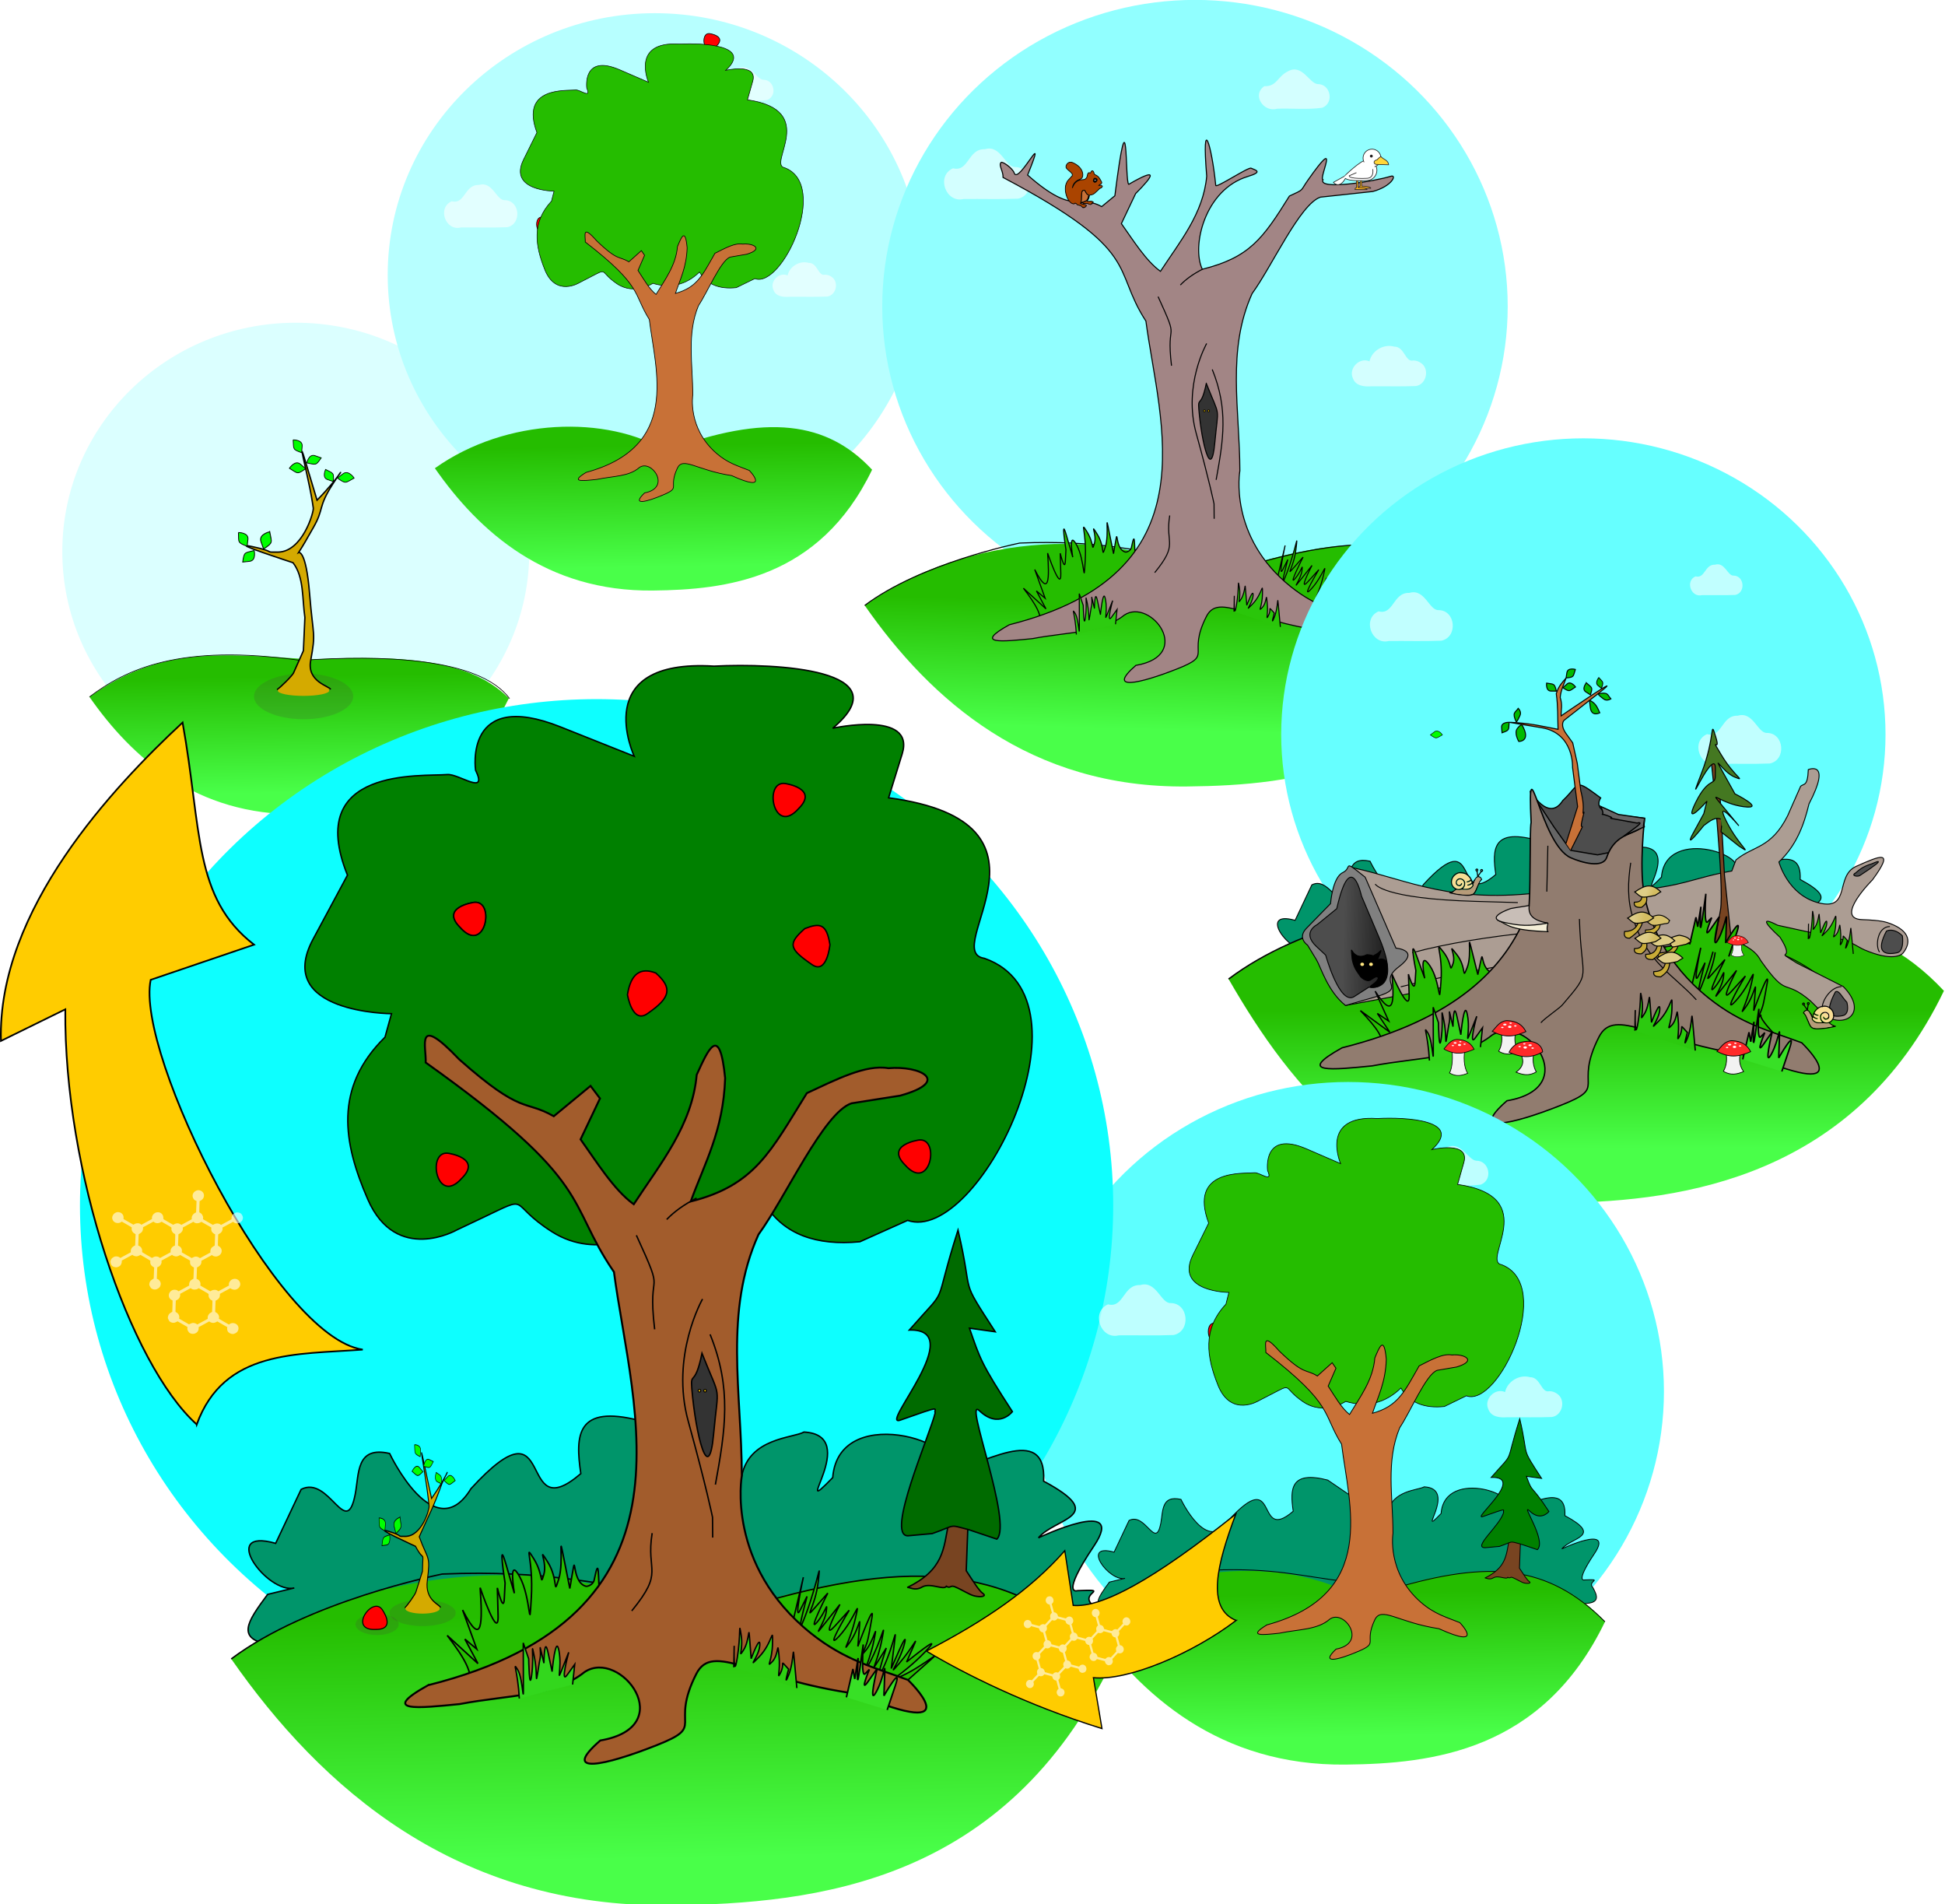 <?xml version="1.0" encoding="UTF-8"?>
<svg width="367.56mm" height="359.79mm" version="1.1" viewBox="0 0 367.56 359.79" xmlns="http://www.w3.org/2000/svg" xmlns:cc="http://creativecommons.org/ns#" xmlns:dc="http://purl.org/dc/elements/1.1/" xmlns:rdf="http://www.w3.org/1999/02/22-rdf-syntax-ns#" xmlns:xlink="http://www.w3.org/1999/xlink">
 <defs>
  <linearGradient id="linearGradient1504">
   <stop stop-color="#decd87" offset="0"/>
   <stop stop-color="#d4bd61" offset="1"/>
  </linearGradient>
  <linearGradient id="linearGradient899">
   <stop stop-color="#25bd00" offset="0"/>
   <stop stop-color="#49ff49" offset="1"/>
  </linearGradient>
  <linearGradient id="linearGradient1229" x1="224.1" x2="244.63" y1="234.34" y2="234.96" gradientTransform="matrix(.784 0 0 .784 56.973 54.451)" gradientUnits="userSpaceOnUse">
   <stop stop-color="#4d4d4d" offset="0"/>
   <stop offset="1"/>
  </linearGradient>
  <linearGradient id="linearGradient67840" x1="39.858" x2="40.722" y1="249.07" y2="295" gradientTransform="matrix(.483 0 0 .483 114.7 483.85)" gradientUnits="userSpaceOnUse" xlink:href="#linearGradient899"/>
  <linearGradient id="linearGradient69304" x1="39.858" x2="40.722" y1="249.07" y2="295" gradientTransform="matrix(.67 0 0 .67 217.12 -123.53)" gradientUnits="userSpaceOnUse" xlink:href="#linearGradient899"/>
  <linearGradient id="linearGradient69548" x1="34.85" x2="33.968" y1="258.64" y2="290.93" gradientTransform="translate(347.09 -75.891)" gradientUnits="userSpaceOnUse" xlink:href="#linearGradient899"/>
  <linearGradient id="linearGradient71073" x1="20.538" x2="20.586" y1="262.46" y2="293.36" gradientTransform="matrix(1.181 0 0 1.181 641.3 -150.88)" gradientUnits="userSpaceOnUse" xlink:href="#linearGradient899"/>
  <linearGradient id="linearGradient71075" x1="673.68" x2="681.03" y1="120.69" y2="120.69" gradientTransform="translate(-.529 20.108)" gradientUnits="userSpaceOnUse" xlink:href="#linearGradient1504"/>
  <linearGradient id="linearGradient71077" x1="669.09" x2="671.11" y1="119.62" y2="120.27" gradientTransform="translate(-.529 20.108)" gradientUnits="userSpaceOnUse" xlink:href="#linearGradient1504"/>
  <linearGradient id="linearGradient71079" x1="665.72" x2="668.7" y1="114.3" y2="114.52" gradientTransform="translate(-.529 20.108)" gradientUnits="userSpaceOnUse" xlink:href="#linearGradient1504"/>
  <linearGradient id="linearGradient71081" x1="669.09" x2="671.11" y1="119.62" y2="120.27" gradientTransform="translate(-.568 7.853)" gradientUnits="userSpaceOnUse" xlink:href="#linearGradient1504"/>
  <linearGradient id="linearGradient59433" x1="39.858" x2="40.722" y1="249.07" y2="295" gradientTransform="translate(596.5 250.53)" gradientUnits="userSpaceOnUse" xlink:href="#linearGradient899"/>
  <linearGradient id="linearGradient57692" x1="39.858" x2="40.722" y1="249.07" y2="295" gradientTransform="matrix(.67 0 0 .67 222.79 -133.64)" gradientUnits="userSpaceOnUse" xlink:href="#linearGradient899"/>
 </defs>
 <g transform="translate(89.838 -369.73)">
  <ellipse cx="-33.94" cy="473.95" rx="44.126" ry="43.239" fill="#dbffff"/>
  <g transform="matrix(1.662 0 0 1.662 -189.59 -68.843)">
   <g transform="matrix(.598 0 0 .598 23.557 -20.735)">
    <path d="m77.98 608.44c13.059-9.287 23.837-8.387 42.152-7.108 20.376-1.089 31.109 0.881 37.595 7.38-9.629 19.999-26.737 21.894-39.971 22.034-19.424 0.233-31.655-10.653-39.776-22.306z" fill="url(#linearGradient67840)"/>
    <path d="m77.98 608.44c6.938-5.224 17.167-10.202 40.118-6.938 15.157-1.044 33.898-0.626 39.773 7.264" fill="none" stroke="#000" stroke-width=".128px"/>
    <ellipse cx="118.7" cy="608.34" rx="9.428" ry="4.348" fill="#484838" opacity=".2"/>
    <path d="m113.65 607.08c0.426-0.282 2.96-2.653 3.176-3.291l1.839-4.129 0.281-6.32c-0.526-3.599-0.151-7.707-2.261-10.412 0 0-12.648-4.107-7.756-3.06 4.892 1.047 1.967 1.074 4.892 1.047 4.662-0.042 6.839-7.607 6.722-8.376 0 0-0.233-1.724-0.671-3.866-0.879-4.295-2.256-9.748-0.861-5.104l2.245 7.474c4.299-4.344 5.921-7.631 2.987-3.065-2.891 4.499-1.588 4.636-3.713 8.308-2.125 3.671-1.47 2.629-2.125 3.671l-0.655 1.043s1.397-0.671 2.089 7.822c0.692 8.494 1.218 7.177 0.203 12.747-0.737 4.043 3.65 4.821 3.785 5.455" fill="#d4aa00" stroke="#000" stroke-width=".265px"/>
    <g fill="#0f0" stroke="#000">
     <path d="m112.22 577.11s-2.05 0.45-1.577 1.798l0.473 1.348c1.788-1.212 1.476-1.113 1.104-3.147z" stroke-width=".265px"/>
     <g>
      <path d="m112.22 577.11s-2.05 0.45-1.577 1.798l0.473 1.348c1.788-1.212 1.476-1.113 1.104-3.147z" stroke-width=".065"/>
      <path d="m109.3 580.61s0.457 1.911-0.861 2.054l-1.318 0.142c0.286-1.996 0.33-1.692 2.179-2.196z" stroke-width=".154"/>
      <path d="m106.31 577.19s1.965-0.015 1.808 1.301l-0.157 1.316c-1.881-0.727-1.575-0.702-1.651-2.617z" stroke-width=".154"/>
      <path d="m128.31 566.84s-1.054-1.623-2.119-0.812l-1.065 0.812c1.657 1.169 1.469 0.931 3.184 2.1e-4z" stroke-width=".141"/>
      <path d="m122.88 565.2s-0.744 1.549 0.364 1.924l1.108 0.375c0.12-1.764 0.027-1.512-1.472-2.299z" stroke-width=".141"/>
      <path d="m116 564.98s1.072-1.647 2.083-0.789l1.01 0.858c-1.645 1.166-1.455 0.926-3.093-0.069z" stroke-width=".154"/>
      <path d="m119.3 563.96s0.389-1.784 1.57-1.376l1.181 0.408c-1.056 1.558-0.97 1.286-2.752 0.968z" stroke-width=".144"/>
      <path d="m116.71 559.58s1.825-0.06 1.719 1.186l-0.106 1.245c-1.769-0.643-1.484-0.626-1.612-2.431z" stroke-width=".144"/>
     </g>
    </g>
    <ellipse cx="118.68" cy="607.26" rx="4.883" ry=".99" fill="#d4aa00"/>
   </g>
  </g>
  <g transform="matrix(.746 0 0 .746 -131.58 421.27)">
   <ellipse cx="221.84" cy=".562" rx="67.671" ry="66.311" fill="#b7ffff"/>
   <g fill="#fff">
    <path d="m264.95 0.492c-1.742 0.462-1.878-3.037-4.127-2.994-2.268-0.663-4.85 0.875-5.352 3.182-2.175-0.983-4.611 1.57-3.578 3.695 0.617 1.662 2.499 1.819 4.013 1.707 3.201-0.037 6.412 0.074 9.608-0.057 2.356-0.355 3.043-3.832 0.999-5.057-0.458-0.311-1.009-0.479-1.563-0.478z" filter="url(#filter1073)" opacity=".77" stroke-width=".047"/>
    <path d="m183.8-18.383c-2.099 0.083-3.052-4.9-6.515-3.859-3.705-0.145-3.485 5.016-6.894 4.13-3.738 1.623-1.598 7.615 2.297 6.642 3.921-0.045 7.851 0.091 11.766-0.07 3.741-0.78 3.23-6.844-0.653-6.844z" filter="url(#filter1073)" opacity=".77" stroke-width=".056"/>
    <path d="m249.25-48.889c-1.793-0.205-3.319-4.462-6.397-2.754-2.287 1.127-2.391 3.321-5.097 3.21-2.78 1.913-0.119 5.748 2.745 4.88 3.256-0.115 6.573 0.245 9.787-0.21 2.65-1.044 1.818-5.194-1.038-5.126z" filter="url(#filter1073)" opacity=".77" stroke-width=".045"/>
   </g>
   <path d="m166.12 49.508c18.137-12.898 43.655-13.412 58.543-4.417 25.644-9.646 40.89-7.349 52.214 4.793-13.374 27.775-37.133 30.407-55.514 30.602-26.978 0.323-43.964-14.795-55.244-30.979z" fill="url(#linearGradient69304)"/>
   <g fill="#f00" stroke="#000" stroke-width=".177px">
    <path d="m196.64-45.626s-4.294 0.597-1.73 3.145c3.148 3.576 4.475-3.485 1.73-3.145z"/>
    <path d="m219.51-36.745c-1.906-0.739-3.142 0.058-3.564 2.725 0 0 0.607 3.8 2.56 2.352 2.873-1.976 3.127-3.193 1.004-5.077z"/>
    <path d="m238.25-42.333c1.906-0.739 2.744-0.644 3.165 2.022 0 0-0.364 3.911-2.317 2.463-2.873-1.976-2.971-2.602-0.848-4.485z"/>
    <path d="m235.75-60.58s4.294 0.597 1.73 3.145c-3.148 3.576-4.475-3.485-1.73-3.145z"/>
    <path d="m196.64-45.626s-4.294 0.597-1.73 3.145c3.148 3.576 4.475-3.485 1.73-3.145z"/>
    <path d="m252.59-15.743s-4.294 0.597-1.73 3.145c3.148 3.576 4.475-3.485 1.73-3.145z"/>
    <path d="m193.38-14.084s4.294 0.597 1.73 3.145c-3.148 3.576-4.475-3.485-1.73-3.145z"/>
   </g>
   <g transform="translate(-5.67 10.108)" stroke="#000">
    <path d="m227-7.426s-4.654 3.164-9.193 0.036c-4.539-3.128-1.91-4.061-6.924-1.478l-2.469 1.272s-5.976 3.717-8.78-3.281c-2.418-6.033-3.382-11.95 1.698-17.383l0.64-2.515s-11.656-0.048-7.726-7.997l3.387-6.852c-4.322-11.646 7.303-10.558 9.842-10.784 1.137-0.101 4.036 2.342 2.784-0.47 0 0-1.19-8.781 8.38-4.634l7.26 3.146s-4.558-10.49 7.861-9.662c6.172-0.341 18.586 0.368 11.704 6.655 0 0 8.185-1.957 6.846 2.751l-1.339 4.708c18.242 2.622 4.919 16.479 9.45 17.209 11.418 4.371-0.668 30.705-7.577 28.086l-4.701 2.289c-4.327 0.446-7.476-0.81-9.313-3.959-3.523 3.398-7.5 4.161-11.83 2.864z" fill="#25bd00" stroke-width=".145px"/>
    <path d="m210.1 40.459c23.941-6.537 17.604-25.617 16.011-38.731-4.183-6.656-1.545-8.264-16.222-19.63 0.064-1.501-0.928-4.652 2.878-0.306 5.509 5.309 5.588 3.748 8.158 5.339l3.168-2.842 0.814 1.175-1.672 3.834c1.357 2.069 2.874 4.749 4.582 6.084 2.293-3.809 5.039-7.398 5.423-12.131 0.98-2.329 1.976-4.906 2.452 0.315-0.157 4.945-1.777 7.965-2.965 11.554 5.546-1.521 6.883-4.698 10.005-10.153 2.515-1.268 5.092-2.714 7.023-2.338 2.711-0.263 5.479 1.219 1.024 2.57l-4.2 0.721c-2.395 0.864-5.678 8.815-8.014 12.293-2.999 7.233-1.453 14.747-1.438 22.609 0 0-1.4 8.374 5.965 14.782 2.924 2.544 5.483 3.202 8.352 4.362 0 0 5.675 5.906-4.482 1.298-8.893-1.357-12.328-4.893-13.752-1.875-2.368 5.052 0.936 4.821-3.451 6.708-4.387 1.887-8.322 2.854-4.83-0.453 6.893-1.278 1.74-8.658-1.351-6.419-2.626 2.3-6.513 2.128-10.774 3.006-3.532 0.379-6.96 0.802-2.705-1.77z" fill="#c87137" stroke-width=".175"/>
   </g>
  </g>
  <g transform="matrix(.74 0 0 .74 -126.96 349.22)">
   <ellipse cx="355.33" cy="105.95" rx="79.863" ry="78.257" fill="#91ffff"/>
   <path d="m411.08 119.76c-2.056 0.545-2.216-3.584-4.871-3.533-2.676-0.782-5.724 1.033-6.316 3.755-2.567-1.16-5.441 1.853-4.223 4.361 0.728 1.961 2.949 2.146 4.736 2.015 3.778-0.043 7.567 0.087 11.339-0.067 2.78-0.419 3.591-4.522 1.179-5.968-0.54-0.367-1.191-0.566-1.844-0.564z" fill="#fff" filter="url(#filter1073)" opacity=".77" stroke-width=".055"/>
   <path d="m270.99 182.31c27.062-19.246 65.14-20.013 87.355-6.59 38.264-14.394 61.014-10.966 77.912 7.152-19.956 41.445-55.409 45.372-82.835 45.664-40.255 0.482-65.601-22.077-82.432-46.226z" fill="url(#linearGradient69548)"/>
   <path d="m309.38 70.367c-2.477 0.098-3.601-5.782-7.689-4.554-4.373-0.171-4.113 5.92-8.137 4.875-4.411 1.915-1.886 8.987 2.711 7.839 4.627-0.053 9.266 0.108 13.886-0.083 4.415-0.92 3.812-8.077-0.77-8.077z" fill="#fff" filter="url(#filter1073)" opacity=".77" stroke-width=".066"/>
   <g stroke="#000" stroke-width=".265px">
    <path d="m270.99 182.31c14.377-10.827 38.905-15.771 39.591-15.929 20.014-0.824 29.321 2.114 42.733 3.61" fill="none"/>
    <path d="m368.21 172.39c30.928-9.239 49.757-7.906 68.05 10.477" fill="none"/>
    <path d="m376.56 174.58 1.794-7.592s-1.896 8.753-0.601 6.173l1.295-2.58s-2.673 9.869-0.287 3.537c2.386-6.333 2.927-11.162 2.386-6.333-0.541 4.83-2.873 7.479-0.541 4.83 2.332-2.649 2.332-2.649 2.332-2.649s-3.868 7.599-2.078 5.537c1.79-2.061 2.032-4.251 1.79-2.061-0.242 2.189-3.05 5.727-0.242 2.189 2.808-3.538 2.808-3.538 2.808-3.538s-3.711 7.101-0.986 4.095c2.724-3.006 2.724-3.006 2.724-3.006s-4.921 8.187-1.881 4.869c3.04-3.318 4.056-7.739 3.04-3.318-1.015 4.42-2.761 6.863-1.015 4.42 1.746-2.443 2.009-5.707 1.746-2.443-0.263 3.264-0.263 3.264-0.263 3.264s3.31-9.005 2.623-5.289c-0.687 3.716-0.211 1.363-0.687 3.716-0.475 2.353-2.018 4.165-0.475 2.353 1.542-1.812 2.351-5.942 1.542-1.812-0.809 4.13-3.136 8.547-0.809 4.13 2.327-4.417 3.104-8.57 2.327-4.417-0.776 4.152-2.364 6.689-0.776 4.152l1.587-2.537s-2.681 8.214-0.594 3.792 2.642-8.907 2.087-4.422l-0.555 4.485s3.383-8.121 2.446-4.553c-0.938 3.568-3.508 6.558-0.938 3.568 2.57-2.99 3.772-5.732 2.57-2.99l-1.201 2.742s7.675-6.269 3.433-1.847c-4.242 4.423-8.248 6.234-4.242 4.423s8.899-6.145 4.006-1.811l-4.893 4.334-1.574 2.283-20.803-10.444z" fill="#25bd00"/>
   </g>
   <path d="m386.61 49.181c-2.116-0.241-3.917-5.266-7.55-3.25-2.699 1.329-2.822 3.919-6.016 3.788-3.28 2.258-0.141 6.784 3.24 5.76 3.843-0.136 7.758 0.289 11.551-0.247 3.127-1.232 2.146-6.129-1.225-6.05z" fill="#fff" filter="url(#filter1073)" opacity=".77" stroke-width=".053"/>
   <g stroke="#000">
    <path d="m315.6 187.4c0.892-2.345-0.821-5.218-4.084-9.489l5.766 5.28-2.442-4.589 2.224 1.872-0.661-1.825-1.996-5.509c3.793 7.415 3.729 2.221 3.292-4.189 0 0 3.509 10.345 3.368 5.19l-0.141-5.155s1.16 4.896 1.307 1.998l0.147-2.898s-1.422-9.002 0.159-3.549l1.581 5.454s-1.212-7.119 0.983-3.124c2.195 3.995 1.756 11.373 2.195 3.995s-1.465-10.396 0.439-7.378c1.904 3.018 1.173 5.394 1.904 3.018 0.731-2.376-1.329-5.629 0.731-2.376 2.06 3.253 0.974 6.612 2.06 3.253 1.086-3.359-0.245-10.058 1.086-3.359l1.009 5.081c1.575-9.148-0.101-1.23 3.015-0.418 0.298 0.078 1.372-0.266 1.559-1.193 1.005-4.991 0.684-0.255 1.04 2.937 0.176 1.579 1.74 0.473 1.308 2.166 0 0-12.592 19.604-25.85 14.806z" fill="#25bd00" stroke-width=".285px"/>
    <path d="m307.93 187.24c52.141-13.088 38.339-51.285 34.87-77.539-8.842-13.581-0.561-17.684-36.482-36.677 0.074-1.595-1.193-3.104-0.508-3.821 0.322-0.337 2.928 1.414 3.355 2.691 1.066 3.192 8.89-13.037 3.422 0.518 11.999 10.628 13.322 4.882 18.919 8.066l3.369-2.778c3.6-28.447 2.5-3.588 3.532-2.912 7.649-4.438 6.422-2.309 1.772 2.352l-3.642 7.676c2.956 4.143 6.259 9.507 9.979 12.181 4.993-7.625 10.974-14.811 11.81-24.285-1.324-16.3 1.271-8.115 2.309 2.337-0.029 0.85 8.278-4.699 9.016-4.391 1.356 0.565 3 0.958-0.858 2.129-10.966 3.329-14.399 17.824-11.584 23.686 12.078-3.045 15.442-7.776 22.24-18.698 3.932-1.822 2.654-1.117 4.71-4.038 8.632-12.263 2.674-0.357 3.86-0.145-1.281 2.79 13.167 0.433 17.355-0.877 1.515-0.474 0.413 2.493-4.616 3.896l-13.38 1.444c-5.216 1.729-12.366 17.647-17.452 24.61-6.531 14.48-3.164 29.524-3.131 45.261 0 0-3.049 16.764 12.992 29.592 6.368 5.093 11.942 6.41 18.189 8.732 0 0 12.36 11.824-9.762 2.598-19.368-2.717-26.849-9.795-29.95-3.754-5.158 10.114 2.039 9.652-7.516 13.429-9.555 3.778-18.125 5.713-10.52-0.906 15.011-2.558 3.789-17.332-2.942-12.851-5.718 4.604-14.185 4.26-23.465 6.018-7.692 0.759-15.159 1.605-5.892-3.544z" fill="#a28585" stroke-width=".265px"/>
    <path d="m365.3 183.89 0.074-4.032s-0.17 6.802 0.561 2.344c0.731-4.459 0.256-7.343 0.731-4.459 0.475 2.884-0.679 4.673 0.475 2.884s0.892-5.224 1.154-1.789l0.262 3.435s1.746-4.682 1.62-2.511c-0.127 2.171-2.645 4.756-0.127 2.171 2.518-2.584 2.568-6.068 2.518-2.584-0.05 3.484-1.303 4.749-0.05 3.484 1.253-1.266 0.923-4.354 1.253-1.266s-0.476 4.847 0.299 3.357c0.775-1.49 0.034-2.307 0.775-1.49l0.741 0.817s-1.053 3.743 0.015 1.078c1.068-2.665 0.722-6.496 1.068-2.665l0.464 5.127" fill="#2ac60a" stroke-width=".265px"/>
    <path d="m386.43 189.51 1.226-5.313 0.341 1.863 0.629-3.92s-0.425 7.283 0.272 2.371l0.697-4.912s-0.453 6.316 0.346 5.499l0.799-0.817s-1.933 4.686-0.232 2.257l1.701-2.429s-1.756 7.262-0.182 4.391c1.574-2.872 1.699-6.464 1.574-2.872l-0.125 3.592s3.603-6.266 2.106-1.8l-1.498 4.466" fill="#2ac60a" stroke-width=".297px"/>
    <path d="m325.04 189.74c-0.301-5.395-1.362-7.059-0.301-5.395 1.061 1.663 1.086 8.376 1.061 1.663l-0.025-6.713 1.02 2.994s0.121 6.513 0.576 2.966c0.455-3.547-0.21-6.738 0.455-3.547 0.664 3.192 0.217 5.867 0.664 3.192 0.448-2.676 0.208-1.52 0.448-2.676 0.24-1.156-0.241-3.186 0.24-1.156l0.481 2.03s0.053-5.386 0.793-1.899l0.74 3.487s0.67-7.22 1.291-3.892c0.621 3.329-0.589 6.385 0.621 3.329l1.21-3.057s-1.682 6.186-0.279 4.222l1.403-1.964-0.399 3.787" fill="#2dcb10" stroke-width=".265px"/>
   </g>
   <g transform="matrix(.089 0 0 .089 305.66 71.183)" stroke="#000" stroke-width="8.048">
    <path transform="scale(.265)" d="m871.49 344.95c3.422-10.798 4.698-22.589 5.678-52.472 1.333-40.645 3.713-58.553 8.807-66.246 3.356-5.069 12.286-9.283 19.67-9.283h5.907l5.08 10.293c10.923 22.13 20.453 33.852 32.402 39.856 3.162 1.589 5.88 3.003 6.041 3.142s-0.948 6.139-2.464 13.333c-6.345 30.115-14.84 42.909-34.623 52.144-14.878 6.945-38.232 14.248-45.562 14.248h-2.523z" fill="#c87137"/>
    <path transform="scale(.265)" d="m890.36 403.58c-2.31-1.869-4.623-4.126-5.142-5.014-1.519-2.605-11.469-11.675-14.635-13.341-1.6-0.842-11.047-3.673-20.992-6.291-9.946-2.618-18.931-5.213-19.967-5.768-1.036-0.555-2.432-2.667-3.101-4.695-1.525-4.621-4.535-7.009-12.666-10.05l-6.405-2.395-10.483 8.84-8.188-1.108c-23.282-3.151-44.726-23.129-61.84-57.613-10.509-21.175-18.146-45.512-22.522-71.769-2.889-17.334-2.635-50.973 0.494-65.562 4.298-20.04 11.199-37.079 21.259-52.489 3.44-5.27 12.93-15.936 26.779-30.099 23.928-24.469 26.788-28.588 25.652-36.937-1.63-11.979-7.862-19.631-33.389-40.991-16.89-14.134-30.277-27.416-33.35-33.091-1.567-2.893-2.001-5.883-2.001-13.779 0-9.578 0.205-10.497 4.082-18.342 5.473-11.075 15.263-21.02 25.883-26.293 7.442-3.696 8.284-3.871 18.573-3.871 12.658 0 16.991 1.255 35.916 10.404 60.39 29.192 96.92 76.328 97.069 125.25 0.04 13.153-1.403 20.283-6.051 29.89-4.809 9.941-9.771 13.723-25.803 19.67-22.134 8.211-35.757 16.234-49.013 28.864-14.347 13.67-22.956 28.237-28.907 48.912-3.932 13.661-4.121 14.653-2.784 14.653 0.481 0 2.444-4.157 4.363-9.237 7.255-19.21 16.479-34.258 28.435-46.391 9.614-9.756 18.515-16.065 31.035-21.995 13.478-6.385 23.08-8.656 42.204-9.983 26.854-1.864 28.958-2.567 39.328-13.129 10.448-10.641 12.934-16.198 16.74-37.423 2.05-11.432 5.978-19.45 11.481-23.437 5.004-3.625 7.089-3.774 13.302-0.956 5.224 2.371 9.649 2.723 9.651 0.769 1e-3 -2.239 6.35-14.903 8.782-17.519 3.146-3.383 7.378-5.442 11.187-5.442 7.856 0 16.709 15.265 19.593 33.782 0.551 3.538 1.168 3.997 14.552 10.827 17.054 8.702 26.514 15.665 34.65 25.501 6.62 8.005 18.505 27.258 27.402 44.393 4.923 9.481 5.398 10.986 4.813 15.255-1.061 7.739-6.414 13.814-12.172 13.814-1.067 0-2.696 1.154-3.62 2.564-0.924 1.41-4.515 4.075-7.98 5.922-9.829 5.239-13.189 10.514-4.754 7.464 11.062-4 24.638-3.374 28.396 1.31 1.176 1.466 3.445 3.158 5.041 3.761 2.894 1.093 3.852 3.604 1.847 4.843-0.581 0.359-1.056 1.837-1.056 3.284 0 1.975-0.79 2.907-3.167 3.736-2.321 0.809-3.167 1.774-3.167 3.613 0 2.844-2.086 4.146-13.99 8.73-7.339 2.826-8.551 3.832-27.721 23.014-21.786 21.8-38.802 36.05-50.201 42.039-7.91 4.156-19.728 7.429-30.581 8.469-3.793 0.363-7.44 0.997-8.106 1.409-0.666 0.411-1.97 5.254-2.899 10.761-3.308 19.622-7.924 31.243-17.24 43.404-10.064 13.139-9.771 14.204 3.628 13.192 26.242-1.98 36.853-2.041 42.268-0.243 9.358 3.108 20.401 11.507 12.534 9.532-2.4-0.602-2.596-0.336-2.903 3.939l-0.329 4.585-11.085 0.638v10.209l-5.454-0.145c-5.387-0.143-5.466-0.1-6.417 3.55-0.529 2.032-1.391 4.137-1.914 4.677-0.581 0.599-6.614-1.754-15.489-6.042-17.799-8.6-22.391-9.432-44.691-8.098-18.845 1.128-21.046 0.63-21.046-4.762 0-3.607-0.123-3.721-4.029-3.721-5.414 0-15.531 1.929-20.461 3.902-5.247 2.099-5.405 5.126-0.376 7.227 2.001 0.836 8.057 2.241 13.46 3.122 18.68 3.046 22.53 3.845 31.871 6.61 12.718 3.765 20.865 11.388 14.372 13.449-1.161 0.369-2.111 1.549-2.111 2.624 0 3.528-1.243 5.294-3.726 5.294-1.869 0-2.739 0.892-3.695 3.788-1.26 3.819-1.801 3.989-6.514 2.045-1.375-0.567-2.165 0.146-3.377 3.047-1.823 4.364-2.929 4.627-6.766 1.609l-2.77-2.179-1.972 2.707c-1.084 1.489-2.299 2.707-2.699 2.707-0.4 0-2.617-1.529-4.926-3.399zm-6.311-54.599c21.935-5.279 44.553-15.532 51.632-23.405 5.285-5.878 11.079-16.619 14.175-26.276 1.862-5.808 6.507-26.918 6.507-29.57 0-0.461-1.427-1.336-3.172-1.944-6.05-2.109-14.762-8.815-19.994-15.389-2.892-3.634-8.785-13.214-13.096-21.288l-7.838-14.68-6.146-0.323c-10.257-0.539-19.739 4.797-23.214 13.064-3.496 8.317-6.895 39.302-6.824 62.212 0.025 8.129-0.241 18.817-0.591 23.753-0.35 4.935-0.705 10.636-0.788 12.668-0.084 2.032-0.389 3.932-0.68 4.223s-1.406 3.853-2.479 7.918-2.198 8.221-2.498 9.237c-0.745 2.515 3.987 2.452 15.007-0.2zm145.6-220.81c4.931-1.369 10.112-6.204 10.112-9.438 0-1.924-0.402-2.187-2.375-1.553-1.306 0.419-5.463 0.995-9.237 1.28-8.231 0.62-10.963-1.017-15.448-9.256-1.575-2.894-3.37-5.093-3.989-4.887-0.619 0.206-1.795 2.135-2.613 4.285-1.933 5.08-0.325 10.861 4.312 15.498 5.309 5.309 10.684 6.446 19.238 4.071zm16.112-18.672c1.99-4.76 0.019-11.096-5.016-16.131-4.187-4.187-10.302-6.263-18.448-6.263-4.184 0-5.452 0.535-8.506 3.589-2.905 2.905-3.589 4.408-3.589 7.882v4.293l3.714-2.191c11.134-6.569 20.833-3.489 23.743 7.541 2.251 8.53 4.897 8.949 8.103 1.28z" fill="#a40"/>
    <path transform="scale(.265)" d="m1040.5 112.7c-0.266-0.435-1.023-2.803-1.682-5.262-1.621-6.042-5.024-9.698-10.1-10.852-4.566-1.037-10.938 0.133-15.043 2.764-2.246 1.439-2.375 1.372-2.375-1.247 0-1.762 1.357-4.126 3.732-6.502 3.601-3.601 3.947-3.713 9.841-3.179 14.509 1.316 23.663 12.108 18.983 22.38-1.226 2.692-2.449 3.383-3.356 1.897z" fill="#c87137"/>
    <path transform="scale(.265)" d="m1015.6 126.48c-3.767-1.856-8.106-7.581-9.043-11.933-0.312-1.452 0.068-4.064 0.845-5.806l1.413-3.167 1.994 3.667c1.097 2.017 3.491 5.223 5.32 7.126 3.092 3.216 3.81 3.459 10.224 3.459 3.794 0 8.117-0.463 9.607-1.03 3.654-1.389 3.537 0.363-0.278 4.178-5.057 5.057-13.825 6.588-20.081 3.506z" fill="#c87137"/>
    <path transform="scale(.265)" d="m1021.1 116.71c-2.374-1.017-9.739-10.227-9.787-12.239-0.043-1.826 9.23-5.753 13.584-5.753 5.34 0 8.983 2.982 11.298 9.248 1.016 2.752 2.254 5.542 2.751 6.201 1.067 1.417-1.428 2.179-9.755 2.983-3.169 0.306-6.809 0.107-8.09-0.441z" fill="#fff"/>
   </g>
   <g transform="matrix(.043 0 0 .043 518.86 191.63)">
    <g stroke="#231f20" stroke-linecap="round" stroke-linejoin="round" stroke-miterlimit="10" stroke-width="4">
     <path d="m-2822.1-2705.7v-42.16c0-2.578 2.096-4.675 4.674-4.675 2.576 0 4.672 2.097 4.672 4.675v41.431c55.233 0.631 53.779 12.346 53.779 12.346h-71.706c-0.715-7.505 4.48-10.457 8.581-11.617z" fill="#ffb51e"/>
     <path d="m-2844-2697.7v-42.16c0-2.579 2.096-4.674 4.675-4.674 2.583 0 4.679 2.095 4.679 4.674v41.426c55.227 0.636 53.772 12.352 53.772 12.352h-71.705c-0.718-7.507 4.482-10.457 8.579-11.618z" fill="#ffb319"/>
     <path d="m-2917.1-2764.4c-0.069-0.612 99.626-97.947 133.43-97.947 33.802 0 61.219 27.413 61.219 61.221 0 33.816-27.417 61.23-61.219 61.23-28.163 0-102.05 5.157-125.97-12.646-37.363 66.929-71.234 23.368-71.234 23.368z" fill="#fff"/>
     <path d="m-2735-2822.6c24.788-8.118 40.457-33.453 35.755-59.871-5.164-28.92-32.781-48.184-61.703-43.031-28.925 5.157-48.182 32.775-43.032 61.701 0.872 4.893 2.388 9.508 4.447 13.771" fill="#fff"/>
     <path d="m-2717.3-2835.3c-28.349 2.932-28.914-24.668-4.88-27.371 0 0 10.768-11.717 22.927-19.883 15.36 18.48 43.516 19.977 46.341 49.161z" fill="#ffd638"/>
     <path d="m-2747-2806.2s9.356 48.997-31.167 52.895c0 0-110.68 6.229-109.11-14.807l41.761-17.929" fill="#fff"/>
    </g>
    <circle cx="-2755.5" cy="-2885" r="8.473" fill="#231f20"/>
   </g>
   <g fill="none" stroke="#000" stroke-width=".265px">
    <path d="m358.32 115.42s-6.077 10.647-2.672 22.959c3.405 12.311 4.55 17.99 4.55 17.99l0.032 3.808"/>
    <path d="m359.74 122.05c4.107 10.135 2.872 17.896 0.995 28.187"/>
    <path d="m345.91 103.46c5.743 12.533 1.959 5.343 3.429 17.642"/>
   </g>
   <g stroke="#000">
    <path d="m358.22 125.61c-1.334 6.534-2.189 3.196-1.901 6.67 0.711 8.588 3.165 18.471 4.075 8.542 0.91-9.929 1.493-5.965-2.174-15.212z" fill="#333" stroke-width=".265px"/>
    <ellipse cx="357.74" cy="132.62" rx=".239" ry=".252" fill="#fc0" stroke-width=".189"/>
    <ellipse cx="358.8" cy="132.62" rx=".239" ry=".252" fill="#fc0" stroke-width=".189"/>
    <path d="m351.6 100.49c1.374-1.439 3.216-2.783 5.61-4.014" fill="none" stroke-width=".265px"/>
    <path d="m345.05 173.93c6.188-7.573 2.624-7.139 3.829-14.588" fill="none" stroke-width=".265px"/>
   </g>
  </g>
  <g transform="matrix(.715 0 0 .715 -256.68 446.88)">
   <g>
    <ellipse cx="651.83" cy="86.193" rx="79.863" ry="78.257" fill="#6ff"/>
    <path d="m574.79 152.95c-6.133-0.984-4.117-3.954-0.54-8.764l4.638-1.118c-4.638 1.118-13.291-10.594-3.243-7.752l4.429-9.381c4.911-2.515 7.834 8.872 9.396 0.879 0.705-3.606 0.102-8.46 5.984-7.119 0 0 7.808 16.549 14.145 6.113 15.235-16.621 7.631 7.245 19.091-2.61-0.998-6.721-0.725-12.047 10.22-9.224l10.835 7.39 6.927 2.194c1.345-6.593 8.892-6.518 10.808-7.585 10.172 0.526-2.781 15.941 4.996 7.918 1.065-13.933 26.134-5.152 18.521-0.393 7.386-1.706 18.679-9.371 18.14 1.011 11.435 6.148 2.01 6.351-0.904 9.847 0 0 15.56-7.381 9.645 1.424-5.915 8.805-2.872 7.761-2.872 7.761 5.887-0.259 0.483 0.283 2.474 2.349 1.303 2.397 2.172 4.629-2.846 4.641" fill="#00956a" stroke="#000" stroke-width=".245px"/>
    <path d="m558.06 150.83c31.955-22.726 70.294-20.455 96.526-4.605 45.183-16.996 72.592-13.671 92.545 7.723-23.564 48.938-68.559 55.667-100.94 56.01-47.533 0.57-71.618-30.464-88.126-59.128z" fill="url(#linearGradient71073)"/>
   </g>
   <g stroke="#000">
    <path d="m558.06 150.83c19.806-14.915 47.648-18.597 48.593-18.814 27.571-1.135 40.393 2.912 58.87 4.973" fill="none" stroke-width=".364px"/>
    <path d="m657.97 146.21c28.647-8.557 46.088-7.322 63.031 9.704" fill="none" stroke-width=".245px"/>
    <path d="m680.64 151.91 2.42-10.241s-2.558 11.807-0.811 8.326l1.747-3.48s-3.606 13.313-0.388 4.771c3.218-8.542 3.948-15.057 3.218-8.542s-3.876 10.088-0.73 6.515l3.146-3.574s-5.217 10.25-2.803 7.47c2.414-2.781 2.741-5.734 2.414-2.781-0.327 2.953-4.115 7.726-0.327 2.953l3.788-4.772s-5.005 9.579-1.331 5.524l3.675-4.055s-6.638 11.044-2.537 6.568c4.101-4.476 5.471-10.439 4.101-4.476-1.369 5.963-3.725 9.258-1.369 5.963 2.355-3.296 2.71-7.699 2.355-3.296l-0.355 4.403s4.465-12.147 3.539-7.135c-0.926 5.012-0.285 1.838-0.926 5.012-0.641 3.174-2.721 5.619-0.641 3.174-2.182 2.596 37.032 32.541-22.104-1.249z" fill="#25bd00" stroke-width=".357px"/>
   </g>
   <g transform="matrix(1.181 0 0 1.181 313.55 -139.05)" stroke="#000" stroke-width=".208px">
    <path d="m234.88 220.55c12.903 2.821 21.861 8.227 43.429 5.373 28.834 0.777 30.018-2.718 41.348-4.645l0.935-2.476c3.854-3.225 7.825-2.462 11.555-9.871l2.909-6.598c0.665-0.684 1.581 0.179 1.722-3.745 0 0 5.327-2.235 0.159 7.663-1.151 4.783-2.843 9.342-6.737 13.001 0 0 1.976 7.512 9.054 9.197 7.078 1.685 3.472-6.096 8.244-8.215 5.383-2.39 8.725-3.903 3.642 3.026 0 0-8.739 8.719-2.283 8.9 1.57 0.044 4.155 0.195 5.514 0.627 4.568 1.455 5.873 3.984 3.613 6.846-0.333 0.422-2.376 1.962-8.649-0.714-1.362-0.581-2.99-1.907-5.633-2.486l-13.77-3.015c-3.568-1.844-3.272-0.788 0.528 2.699 3.893 6.093-1.961 2.172 3.78 5.78l10.379 5.249c5.381 5.483 0.95 9.247-3.739 6.756l-3.625-3.566c-6.205-5.232-4.939-0.25-11.144-9.062-1.396-2.781-4.544-3.616-6.917-5.311-21.021 2.942-54.754 9.695-85.976 15.403z" fill="#ac9d93"/>
    <path d="m237.61 222.67 6.885 15.871s5.588 0.436 0.646 4.175 2.042 4.63-4.942 6.644l-6.985 2.014c-4.015-3.183-5.523-8.587-6.513-10.244l-1.991-3.273s-2.401-1.558-0.223-3.785l5.372-5.495s0.429-5.86 2.723-6.941-0.301-3.23 5.029 1.034z" fill="#808080"/>
    <path d="m231.25 229.7-4.389 3.579s-3.553 1.717-0.165 4.889l2.075 1.944s3.122 11.361 6.388 9.265l3.265-2.096s7.664 1.522 2.354-10.992l-3.988-9.398s-2.372-11.177-5.54 2.809z" fill="url(#linearGradient1229)"/>
    <path d="m354.26 234.73c0.808-0.467 2.381-0.212 3.576 1.05 0 0 0.511 3.455-1.21 3.8-3.047 0.61-4.747-0.323-2.366-4.849z" fill="#4d4d4d"/>
    <path d="m355.03 233.7c-2.796 0.034-3.3 4.393-2.311 5.717" fill="none"/>
    <path d="m346.99 222.02c1.142-0.918 1.718-1.665 4.025-2.364 0 0 4.639-2.153-2.68 2.622-0.49 0.319-1.589 0.104-1.345-0.259z" fill="#4d4d4d"/>
    <path d="m342.84 248.32c0.808-0.467 1.376 1.069 2.571 2.331 0 0 0.767 2.658-0.954 3.003-3.047 0.61-3.998-0.808-1.617-5.334z" fill="#4d4d4d"/>
    <g fill="none">
     <path d="m344.2 247.15c-2.796 0.034-5.064 4.28-4.075 5.604"/>
     <path d="m245.57 247.19c15.365-4.004 44.016-8.284 50.502-8.711"/>
     <path d="m248.15 239.57c14.741-4.076 41.177-6.596 50.291-4.851"/>
     <path d="m239.85 224.2s1.611 3.272 22.396 3.87l9.525 0.274"/>
    </g>
   </g>
   <g stroke="#000">
    <path d="m594.6 144.38s-1.375 0.875-2.697 0.198c-1.322-0.677-1.476-2.329-1.322-0.677l0.154 1.653s0.258 1.794 1.252 3.234l0.994 1.44s1.41 1.469 2.557 0.884c1.473-0.924 1.55-1.166 2.134-0.635-0.243 1.317-2.281 2.069-2.143 2.436 0.093 0.247 1.565 0.104 2.064-0.14 0.716-0.35 1.233-1.145 1.379-1.04 0.163 0.44 2.381-5.795-0.2-6.155-1.619-0.388-1.97 1.768-1.226-0.154 1.474-3.515 0.596-1.689-0.276-1.25-1.907 0.961 0.188 0.448-2.672 0.204z" stroke-width=".265px"/>
    <path d="m598.41 169.41c1.204-2.53-1.108-5.63-5.509-10.237l7.778 5.696-3.294-4.951 3.001 2.02-0.892-1.969-2.692-5.943c5.117 7.999 5.03 2.396 4.441-4.52 0 0 4.734 11.16 4.543 5.599l-0.19-5.562s1.564 5.282 1.763 2.155l0.199-3.127s-1.918-9.712 0.214-3.829l2.132 5.883s-1.635-7.68 1.326-3.37c2.961 4.31 2.369 12.269 2.961 4.31 0.592-7.959-1.976-11.215 0.592-7.959 2.568 3.256 1.582 5.82 2.568 3.256 0.986-2.563-1.793-6.073 0.986-2.563 2.779 3.51 1.314 7.133 2.779 3.51 1.465-3.623-0.331-10.851 1.465-3.623l1.362 5.482c2.125-9.869-0.136-1.327 4.066-0.451 0.402 0.084 1.851-0.287 2.103-1.287 1.356-5.385 0.922-0.275 1.403 3.169 0.238 1.703 2.347 0.51 1.764 2.337 0 0-16.986 21.149-34.87 15.973z" fill="#25bd00" stroke-width=".344px"/>
    <path d="m637.8 101.12s4.822 8.458 8.594 2.548c4.813-4.548 2.788-6.032 10.012-0.706 0 0-2.639 3.657 4.491 4.517l7.13 0.86-6.157 15.057-20.296-1.447z" fill="#4d4d4d" stroke-width=".312px"/>
    <path d="m637.8 101.12 6.313 9.594 4.369 6.109 7.101 1.187 2.844-0.569s1.275 7.55-0.279 6.243c-1.553-1.306 0.292-1.269-1.553-1.306l-1.846-0.038-10.031-3.344-2.27-3.4" fill="#666" stroke-width=".312px"/>
    <path d="m588.07 169c29.679-7.449 43.52-20.93 49.252-36.686 0.643-1.768 0.256-21.066 0.706-22.887-1.068-22.724 2.362 5.775 10.467 9.349 2.93 1.292 8.48 2.871 9.501-0.086 2.846-8.243 10.204-5.231 10.027-10.349 0 0-1.456 12.623-0.171 19.717 1.448 7.997 5.683 18.657 17.149 27.827 8.59 6.87 16.109 8.647 24.536 11.779 0 0 16.673 15.95-13.168 3.504-26.127-3.665-36.218-13.213-40.401-5.064-6.957 13.643 2.751 13.019-10.139 18.115-12.89 5.096-24.45 7.707-14.191-1.222 20.25-3.451 5.111-23.38-3.969-17.335-7.714 6.211-19.135 5.746-31.653 8.117-10.377 1.024-20.448 2.165-7.948-4.781z" fill="#917c6f" stroke-width=".357px"/>
   </g>
   <g stroke="#000">
    <path d="m665.45 164.47 0.099-5.439s-0.23 9.176 0.757 3.161c0.987-6.014 0.346-9.905 0.987-6.014s-0.916 6.304 0.641 3.891c1.557-2.413 1.203-7.047 1.557-2.413l0.354 4.634s2.356-6.316 2.185-3.387c-0.171 2.929-3.567 6.415-0.171 2.929 3.396-3.486 3.464-8.185 3.396-3.486-0.067 4.699-1.758 6.406-0.067 4.699 1.69-1.707 1.245-5.874 1.69-1.707 0.446 4.167-0.642 6.538 0.403 4.528 1.045-2.01 0.045-3.112 1.045-2.01l1 1.102s-1.421 5.049 0.021 1.454c1.441-3.595 0.974-8.762 1.441-3.595l0.626 6.916" fill="#2cca0f" stroke-width=".357px"/>
    <path d="m693.96 172.06 1.653-7.167 0.46 2.513 0.848-5.288s-0.573 9.824 0.367 3.198l0.94-6.626s-0.611 8.52 0.467 7.418l1.078-1.102s-2.607 6.321-0.313 3.044l2.294-3.277s-2.369 9.796-0.245 5.923c2.123-3.874 2.292-8.719 2.123-3.874l-0.168 4.845s4.861-8.452 2.841-2.428l-2.02 6.024" fill="#38e026" stroke-width=".4px"/>
    <path d="m611.15 172.37c-0.406-7.278-1.837-9.521-0.406-7.278 1.431 2.244 1.464 11.298 1.431 2.244l-0.033-9.055 1.376 4.039s0.163 8.786 0.776 4.001c0.613-4.784-0.283-9.089 0.613-4.784 0.896 4.305 0.292 7.915 0.896 4.305 0.604-3.61 0.28-2.05 0.604-3.61 0.324-1.56-0.324-4.298 0.324-1.56l0.649 2.738s0.071-7.266 1.069-2.562l0.998 4.704s0.904-9.74 1.741-5.25c0.837 4.49-0.795 8.614 0.837 4.49l1.632-4.124s-2.269 8.345-0.377 5.695l1.892-2.65-0.538 5.109" fill="#32d51b" stroke-width=".357px"/>
   </g>
   <path d="m656.39 105.2c1.717 3.414-1.132 1.388 1.863 2.468 2.995 1.081-1.809 0.21 2.995 1.081l4.804 0.87s2.077-0.664-0.686 1.354l-2.762 2.018 5.048-2.256c-0.028-7e-3 0.387-2.391 0.372-2.393l-6.929-1.003z" fill="#666" stroke="#000" stroke-width=".312px"/>
   <path d="m700.35 85.789c-2.477 0.098-3.601-5.782-7.689-4.554-4.373-0.171-4.113 5.92-8.137 4.875-4.411 1.915-1.886 8.987 2.711 7.839 4.627-0.053 9.266 0.108 13.886-0.083 4.415-0.92 3.812-8.077-0.77-8.077z" fill="#fff" filter="url(#filter1073)" opacity=".77" stroke-width=".066"/>
   <g transform="translate(-.529 20.108)">
    <path d="m691.52 120.9-1.859-17.58-1.042-18.958-0.859-10.526-1.665-1.407s3.612 33.758 2.502 40.057l-1.66 9.423" fill="#784421" stroke="#000" stroke-width=".265px"/>
    <path d="m688.67 88.48c-1.311-0.718-2.89 0.441-4.48 1.677 0 0-5.565 7.072-2.781 1.966l2.784-5.106 0.839-3.31s-6.425 7.314-2.989 0.345c3.436-6.969 5.246-4.236 5.188-7.141-0.032-1.623 0.349-4.052-1.142-2.669-2.392 2.219-6.248 11.781-2.507 2.088 3.741-9.693 2.197-14.614 3.741-9.693 1.544 4.921-1.961-0.875 1.544 4.921 3.505 5.796 6.606 7.034 3.505 5.796-3.101-1.238-6.254-6.898-3.101-1.238l3.152 5.66s8.413 4.208 2.307 3.399c-6.106-0.809-9.287-4.659-6.106-0.809l4.835 5.852s-6.606-7.777-3.32-1.228 7.386 9.26 3.286 6.549l-4.678-3.725 0.154-1.603" fill="#447821" stroke="#000" stroke-width=".265px"/>
   </g>
   <path d="m679.94 141.67 1.653-7.167 0.46 2.513 0.848-5.288s-0.573 9.824 0.367 3.198l0.94-6.626s-0.611 8.52 0.467 7.418l1.078-1.102s-2.607 6.321-0.313 3.044l2.294-3.277s-2.369 9.796-0.245 5.923c2.123-3.874 2.292-8.719 2.123-3.874l-0.168 4.845s4.861-8.452 2.841-2.428l-2.02 6.024" fill="#25bd00" stroke="#000" stroke-width=".4px"/>
   <path d="m647.25 114.98 3.06-9.699-1.331-10.365s0.44-9.066-8.161-10.499l-8.601-1.433s3.697 0.04 8.31 0.943l4.613 0.903c-0.117-3.114 9e-3 -6.061-0.467-9.421 0.623-2.072 1.646-3.008 2.597-4.15-0.592 1.712-1.441 3.377-1.559 5.173 0.678 2.05 0.183 3.252 0.244 4.856 0 0 18.635-12.814 9.706-5.824l-8.929 6.99s-1.19 1.117 0.548 3.538l1.738 2.422 1.205 5.415 0.934 7.285s0.836 2.889 0.622 5.184c-0.213 2.295 0.761-1.735-0.213 2.295-0.974 4.03 1.13-0.168-0.974 4.03l-2.105 4.198" fill="#c87137" stroke="#000" stroke-width=".265px"/>
   <g fill="#0b0" stroke="#000">
    <g stroke-width=".265px">
     <path d="m635.61 83.678s-0.255-0.291-1.215 0.921 0.364 3.443 0.364 3.443 3.425 0.084 0.851-4.364z"/>
     <path d="m653.52 77.173c1.637 0.835 1.913 1.713 2.656 3.301 0 0-2.206 1.188-2.508-1.397l-0.199-1.707"/>
     <path d="m632.21 82.989s-2.097-0.091-1.986 1.334l0.112 1.424c2.039-0.713 1.712-0.697 1.874-2.758z"/>
     <path d="m634.08 82.846c-1.153-2.523-0.26-2.36 0.537-3.557 0 0 0.971 0.914 0.452 1.92-0.212 0.412-0.698 1.637-0.989 1.637z"/>
     <path d="m652.62 72.556s-1.336 1.619-0.132 2.388l1.204 0.769c0.659-2.057 0.475-1.786-1.072-3.158z"/>
     <path d="m655.77 75.459c2.717-0.558 2.358 0.276 3.346 1.321 0 0-1.108 0.741-1.972 0.01-0.354-0.299-1.439-1.047-1.374-1.331z"/>
    </g>
    <path d="m655.91 71.168s-1.118 1.366-0.204 2.101l0.913 0.736c0.604-1.784 0.448-1.553-0.709-2.837z" stroke-width=".221px"/>
    <g stroke-width=".265px">
     <path d="m642.12 72.626s-0.278 2.081 1.151 2.097l1.429 0.016c-0.528-2.094-0.541-1.767-2.58-2.113z"/>
     <path d="m649.72 69.008s-2.021-0.569-2.239 0.843l-0.218 1.412c2.148-0.227 1.826-0.286 2.457-2.255z"/>
     <path d="m649.76 73.639s-1.212-1.714-2.27-0.754l-1.058 0.96c1.812 1.176 1.599 0.927 3.328-0.205z"/>
    </g>
   </g>
   <g transform="matrix(.782 0 0 .782 136.54 52.151)">
    <path d="m630.32 150.57c1.095-1.907 1.343-4.202 0.771-6.874l5.15-0.145c-0.767 2.686-0.591 5.099 0.908 7.128-2.157 0.865-4.352 1.438-6.829-0.109z" fill="#f2f2f2" stroke="#000" stroke-width=".254px"/>
    <path d="m628.18 143.85c1.391-1.493 2.427-3.411 4.892-3.612 3.671 0.102 5.388 1.664 6.455 3.71-3.275 1.394-6.649 2.508-11.347-0.099z" fill="#ff2a2a" stroke="#000" stroke-width=".265px"/>
    <g fill="#fff">
     <ellipse cx="632.41" cy="141.57" rx=".567" ry=".294"/>
     <ellipse cx="634.36" cy="141.11" rx=".406" ry=".222"/>
     <ellipse cx="634.07" cy="142.34" rx=".581" ry=".381"/>
     <ellipse cx="635.95" cy="142.03" rx=".406" ry=".229"/>
     <ellipse cx="631.56" cy="142.55" rx=".406" ry=".229"/>
    </g>
   </g>
   <g transform="matrix(.704 0 0 .704 172.72 68.052)">
    <path d="m630.32 152.83c1.095-1.907 1.343-6.456 0.771-9.129l5.15-0.145c-0.767 2.686-0.591 7.354 0.908 9.383-2.157 0.865-4.352 1.438-6.829-0.109z" fill="#f2f2f2" stroke="#000" stroke-width=".254px"/>
    <path d="m628.18 143.85c1.391-1.493 2.427-3.411 4.892-3.612 3.671 0.102 5.388 1.664 6.455 3.71-3.275 1.394-6.649 2.508-11.347-0.099z" fill="#ff2a2a" stroke="#000" stroke-width=".265px"/>
    <g fill="#fff">
     <ellipse cx="632.41" cy="141.57" rx=".567" ry=".294"/>
     <ellipse cx="634.36" cy="141.11" rx=".406" ry=".222"/>
     <ellipse cx="634.07" cy="142.34" rx=".581" ry=".381"/>
     <ellipse cx="635.95" cy="142.03" rx=".406" ry=".229"/>
     <ellipse cx="631.56" cy="142.55" rx=".406" ry=".229"/>
    </g>
   </g>
   <g transform="matrix(-.782 0 0 .782 1132.3 57.61)">
    <path d="m630.32 150.57c1.095-1.907 1.343-4.202 0.771-6.874l5.15-0.145c-2.162 2.982-1.64 5.321 0.908 7.128-2.157 0.865-4.352 1.438-6.829-0.109z" fill="#f2f2f2" stroke="#000" stroke-width=".254px"/>
    <path d="m628.18 143.85c0.088-1.703 1.65-3.536 4.892-3.612 3.671 0.102 5.388 1.664 6.455 3.71-3.275 1.394-6.649 2.508-11.347-0.099z" fill="#ff2a2a" stroke="#000" stroke-width=".265px"/>
    <g fill="#fff">
     <ellipse cx="632.41" cy="141.57" rx=".567" ry=".294"/>
     <ellipse cx="634.36" cy="141.11" rx=".406" ry=".222"/>
     <ellipse cx="634.07" cy="142.34" rx=".581" ry=".381"/>
     <ellipse cx="635.95" cy="142.03" rx=".406" ry=".229"/>
     <ellipse cx="631.56" cy="142.55" rx=".406" ry=".229"/>
    </g>
   </g>
   <g transform="matrix(.782 0 0 .782 195.94 57.452)">
    <path d="m630.32 150.57c1.095-1.907 1.343-4.202 0.771-6.874l5.15-0.145c-0.767 2.686-0.591 5.099 0.908 7.128-2.157 0.865-4.352 1.438-6.829-0.109z" fill="#f2f2f2" stroke="#000" stroke-width=".254px"/>
    <path d="m628.18 143.85c1.391-1.493 2.427-3.411 4.892-3.612 3.671 0.102 5.388 1.664 6.455 3.71-3.275 1.394-6.649 2.508-11.347-0.099z" fill="#ff2a2a" stroke="#000" stroke-width=".265px"/>
    <g fill="#fff">
     <ellipse cx="632.41" cy="141.57" rx=".567" ry=".294"/>
     <ellipse cx="634.36" cy="141.11" rx=".406" ry=".222"/>
     <ellipse cx="634.07" cy="142.34" rx=".581" ry=".381"/>
     <ellipse cx="635.95" cy="142.03" rx=".406" ry=".229"/>
     <ellipse cx="631.56" cy="142.55" rx=".406" ry=".229"/>
    </g>
   </g>
   <g transform="matrix(.498 0 0 .498 376.97 69.507)">
    <path d="m630.32 150.57c1.095-1.907 1.343-4.202 0.771-6.874l5.15-0.145c-0.767 2.686-0.591 5.099 0.908 7.128-2.157 0.865-4.352 1.438-6.829-0.109z" fill="#f2f2f2" stroke="#000" stroke-width=".254px"/>
    <path d="m628.18 143.85c1.391-1.493 2.427-3.411 4.892-3.612 3.671 0.102 5.388 1.664 6.455 3.71-3.275 1.394-6.649 2.508-11.347-0.099z" fill="#ff2a2a" stroke="#000" stroke-width=".265px"/>
    <g fill="#fff">
     <ellipse cx="632.41" cy="141.57" rx=".567" ry=".294"/>
     <ellipse cx="634.36" cy="141.11" rx=".406" ry=".222"/>
     <ellipse cx="634.07" cy="142.34" rx=".581" ry=".381"/>
     <ellipse cx="635.95" cy="142.03" rx=".406" ry=".229"/>
     <ellipse cx="631.56" cy="142.55" rx=".406" ry=".229"/>
    </g>
   </g>
   <g stroke="#000">
    <path d="m629.13 135.24c2.827 1.242 3.001 2.666 13.311 3.076-0.491-0.803 0.123-2.256 0.028-2.266l-12.971-1.386" fill="#f4eed7" stroke-width=".265px"/>
    <path d="m632.68 132.19s-7.934 2.615-1.101 3.816c3.403 0.708 5.625 0.939 10.894 0.045-4.49-0.783-5.178-2.506-4.974-4.662-1.698 0.336-3.122 0.464-4.819 0.801z" fill="#c8beb7" stroke-width=".265px"/>
    <path d="m614.58 86.312s-1.054-1.623-2.119-0.812l-1.065 0.812c1.657 1.169 1.469 0.931 3.184 2.11e-4z" fill="#0f0" stroke-width=".141"/>
   </g>
   <ellipse cx="593.38" cy="146.94" rx=".497" ry=".44" fill="#ffe680"/>
   <ellipse cx="595.71" cy="146.94" rx=".497" ry=".44" fill="#ffe680"/>
   <g transform="translate(-.529 6.879)">
    <path d="m619.25 121.74c-0.097-0.018-0.404-0.074-0.683-0.125-0.898-0.163-1.595-0.326-1.647-0.386-0.067-0.078-0.012-0.172 0.12-0.207 0.47-0.126 1.13-0.461 1.329-0.673l0.119-0.127-0.212-0.15c-0.988-0.697-1.215-2.029-0.532-3.129 0.432-0.696 1.159-1.157 1.958-1.244 0.382-0.041 0.97 0.046 1.371 0.204 0.975 0.383 1.761 1.302 1.974 2.306 0.026 0.123 0.112 0.386 0.192 0.585 0.138 0.345 0.141 0.369 0.082 0.512-0.096 0.233-0.412 0.589-0.655 0.736-0.53 0.322-1.081 0.411-1.96 0.317-0.54-0.058-0.59-0.057-0.841 0.02-0.219 0.067-0.327 0.075-0.601 0.048-0.184-0.018-0.381-0.051-0.438-0.071-0.081-0.03-0.109-0.023-0.133 0.032-0.066 0.151-0.596 0.522-1.031 0.72-0.058 0.027 0.107 0.07 0.702 0.183 1.583 0.301 3.104 0.439 3.915 0.356 1.039-0.107 1.245-0.34 1.999-2.264 0.367-0.938 0.597-1.365 0.895-1.664l0.152-0.153-0.175-0.214c-0.189-0.231-0.344-0.306-0.593-0.285-0.214 0.018-0.439 0.09-0.692 0.602-1.509 3.062-0.633 0.887-0.635 0.521-5.8e-4 -0.074 0.031-0.168 0.36-0.61 0.365-0.491 0.504-0.638 0.67-0.71 0.058-0.025 0.055-0.096-0.018-0.611-0.096-0.671-0.12-0.765-0.197-0.773-0.102-0.01-0.237-0.258-0.222-0.406 0.029-0.291 0.406-0.434 0.642-0.243 0.134 0.108 0.169 0.344 0.073 0.491-0.042 0.064-0.092 0.124-0.113 0.134-0.021 0.01-5e-3 0.237 0.034 0.506 0.045 0.311 0.086 0.475 0.113 0.453 0.023-0.019 0.173-0.223 0.334-0.454l0.292-0.42-0.069-0.115c-0.149-0.252 0.077-0.584 0.377-0.552 0.248 0.026 0.407 0.258 0.338 0.493-0.039 0.134-0.21 0.274-0.323 0.264-0.041-4e-3 -0.202 0.193-0.448 0.546-0.211 0.303-0.385 0.56-0.386 0.572-1e-3 0.011 0.072 0.04 0.163 0.064 0.249 0.066 0.467 0.249 0.635 0.532 0.083 0.14 0.149 0.27 0.147 0.289-2e-3 0.019-0.092 0.115-0.201 0.215-0.326 0.3-0.483 0.594-0.93 1.736-0.356 0.91-0.491 1.205-0.7 1.527-0.295 0.455-0.57 0.642-1.103 0.753-0.557 0.116-0.929 0.117-2.129 8e-3 -0.629-0.058-1.222-0.119-1.319-0.137zm0.282-1.579c0.775-0.067 1.372-0.737 1.337-1.501-0.024-0.531-0.398-0.96-0.932-1.07-0.702-0.145-1.333 0.679-0.94 1.229 0.198 0.277 0.483 0.381 0.751 0.275 0.148-0.058 0.224-0.15 0.306-0.371 0.047-0.126 0.074-0.152 0.154-0.144 0.11 0.011 0.13 0.112 0.065 0.332-0.047 0.16-0.313 0.41-0.494 0.466-0.434 0.132-0.984-0.183-1.125-0.646-0.022-0.073-0.028-0.252-0.013-0.399 0.084-0.824 0.951-1.262 1.728-0.872 0.286 0.143 0.582 0.475 0.695 0.78 0.079 0.212 0.083 0.276 0.046 0.649-0.039 0.385-0.053 0.431-0.197 0.67-0.085 0.141-0.207 0.307-0.271 0.369l-0.116 0.112 0.1 0.038c0.175 0.066 0.922 0.054 1.25-0.02 0.52-0.118 0.862-0.341 1.116-0.728l0.103-0.157-0.087-0.191-0.087-0.191-0.185 0.139c-0.224 0.168-0.431 0.252-0.738 0.3-0.204 0.032-0.237 0.029-0.284-0.028-0.029-0.035-0.051-0.08-0.049-0.099 5e-3 -0.052 0.181-0.14 0.263-0.132 0.141 0.014 0.527-0.162 0.718-0.329l0.193-0.169-0.057-0.248c-0.031-0.136-0.066-0.249-0.076-0.25-0.011-1e-3 -0.099 0.053-0.196 0.121-0.351 0.244-0.974 0.378-1.017 0.219-0.031-0.116 0.03-0.171 0.22-0.199 0.101-0.015 0.261-0.056 0.355-0.092 0.189-0.072 0.492-0.293 0.499-0.364 9e-3 -0.088-0.345-0.607-0.566-0.828-0.468-0.47-1-0.735-1.672-0.835-0.729-0.108-1.281 0.041-1.846 0.501-0.34 0.277-0.636 0.701-0.756 1.085-0.088 0.28-0.131 0.768-0.091 1.019 0.105 0.655 0.57 1.224 1.187 1.453 0.299 0.111 0.424 0.129 0.712 0.104zm4.752-4.948c0.073-0.072 0.04-0.175-0.06-0.186-0.089-9e-3 -0.148 0.071-0.122 0.167 0.021 0.079 0.112 0.088 0.182 0.019zm1.26 0.127c0.079-0.077 0.037-0.184-0.07-0.179-0.102 4e-3 -0.158 0.129-0.083 0.188 0.069 0.054 0.091 0.053 0.153-8e-3z" stroke-width=".04"/>
    <g>
     <path d="m618.79 120.01c-0.514-0.245-0.843-0.585-1.027-1.063-0.194-0.502-0.103-1.29 0.208-1.804 0.255-0.42 0.808-0.873 1.267-1.036 0.329-0.117 0.351-0.118 0.968-0.054 0.534 0.055 0.676 0.086 0.918 0.201 0.407 0.193 0.801 0.518 1.093 0.901 0.373 0.489 0.373 0.49 0.097 0.687-0.129 0.092-0.345 0.191-0.483 0.221-0.292 0.063-0.4 0.133-0.371 0.239 0.05 0.183 0.642 0.085 1.066-0.176l0.175-0.107 0.035 0.129c0.084 0.312 0.076 0.341-0.139 0.499-0.215 0.158-0.553 0.309-0.666 0.298-0.119-0.012-0.289 0.13-0.264 0.222 0.05 0.185 0.653 0.084 1.019-0.17 0.114-0.079 0.215-0.143 0.224-0.142 9e-3 9.1e-4 0.049 0.078 0.088 0.172l0.071 0.17-0.175 0.221c-0.272 0.342-0.663 0.563-1.13 0.638-0.287 0.046-0.999 0.053-1.083 0.011-0.066-0.033-0.061-0.053 0.043-0.189 0.31-0.405 0.351-0.504 0.401-0.991 0.045-0.425 0.039-0.489-0.056-0.695-0.233-0.507-0.639-0.814-1.146-0.867-0.369-0.038-0.608 0.021-0.851 0.211-0.281 0.22-0.401 0.442-0.441 0.817-0.042 0.395 0.032 0.594 0.306 0.831 0.152 0.132 0.241 0.169 0.51 0.211l0.325 0.051 0.256-0.209c0.234-0.191 0.258-0.228 0.278-0.426 0.02-0.196 0.011-0.218-0.086-0.228-0.085-9e-3 -0.134 0.037-0.231 0.214-0.194 0.355-0.529 0.41-0.843 0.14-0.376-0.323-0.255-0.951 0.235-1.222 0.346-0.191 0.793-0.108 1.134 0.211 0.352 0.33 0.415 1.019 0.135 1.489-0.379 0.637-1.214 0.905-1.861 0.597z" fill="#f8dd94"/>
     <path d="m619.42 121.45c-0.115-0.022-0.522-0.094-0.906-0.162-0.383-0.068-0.712-0.136-0.731-0.15-0.019-0.015 0.11-0.115 0.288-0.223 0.177-0.108 0.403-0.274 0.502-0.368l0.18-0.171 0.419 0.049c0.316 0.037 0.496 0.032 0.733-0.02 0.241-0.053 0.473-0.059 0.995-0.023 0.445 0.03 0.773 0.027 0.946-7e-3 0.631-0.126 1.097-0.422 1.395-0.886 0.156-0.242 0.169-0.308 0.097-0.49-0.049-0.124-0.027-0.181 0.309-0.834 0.406-0.787 0.488-0.905 0.714-1.013 0.258-0.124 0.468-0.074 0.718 0.168l0.216 0.21-0.233 0.282c-0.282 0.341-0.377 0.528-0.895 1.775-0.614 1.475-0.799 1.741-1.335 1.919-0.437 0.145-1.055 0.165-2.193 0.068-0.554-0.047-1.102-0.102-1.217-0.124z" fill="#b79b79"/>
     <path d="m618.53 121.27c-0.351-0.069-0.648-0.138-0.66-0.152-0.012-0.014 0.137-0.131 0.331-0.259 0.193-0.128 0.389-0.278 0.434-0.334 0.075-0.092 0.126-0.099 0.591-0.077 0.28 0.013 0.614 2e-3 0.741-0.025 0.128-0.027 0.569-0.036 0.98-0.021 1.029 0.039 1.456-0.072 1.951-0.504 0.368-0.322 0.485-0.53 0.48-0.86-4e-3 -0.248 0.019-0.316 0.261-0.788 0.362-0.707 0.525-0.95 0.706-1.053 0.263-0.15 0.534-0.072 0.81 0.234l0.091 0.101-0.242 0.315c-0.181 0.236-0.342 0.547-0.644 1.243-0.701 1.619-0.839 1.885-1.11 2.148-0.189 0.184-0.583 0.312-1.083 0.353-0.572 0.047-2.752-0.145-3.638-0.32z" fill="#b79b79"/>
    </g>
   </g>
   <path d="m711.27 140.26 0.074-4.055s-0.171 6.841 0.564 2.357c0.736-4.484 0.258-7.385 0.736-4.484 0.478 2.901-0.683 4.7 0.478 2.901 1.161-1.799 0.897-5.254 1.161-1.799l0.264 3.455s1.756-4.709 1.629-2.525c-0.128 2.184-2.66 4.783-0.128 2.184s2.583-6.103 2.532-2.599c-0.05 3.504-1.311 4.776-0.05 3.504 1.26-1.273 0.928-4.379 1.26-1.273 0.332 3.107-0.478 4.875 0.301 3.376 0.779-1.499 0.034-2.321 0.779-1.499l0.745 0.822s-1.059 3.764 0.015 1.084c1.075-2.68 0.726-6.533 1.075-2.68l0.467 5.156" fill="#25bd00" stroke="#000" stroke-width=".266px"/>
   <path d="m613.54 53.335c-2.477 0.098-3.601-5.782-7.689-4.554-4.373-0.171-4.113 5.92-8.137 4.875-4.411 1.915-1.886 8.987 2.711 7.839 4.627-0.053 9.266 0.108 13.886-0.083 4.415-0.92 3.812-8.077-0.77-8.077z" fill="#fff" filter="url(#filter1073)" opacity=".77" stroke-width=".066"/>
   <path d="m691.5 44.21c-1.568 0.062-2.28-3.661-4.868-2.883-2.768-0.108-2.604 3.748-5.151 3.086-2.793 1.212-1.194 5.689 1.716 4.963 2.929-0.034 5.866 0.068 8.791-0.052 2.795-0.583 2.413-5.113-0.488-5.113z" fill="#fff" filter="url(#filter1073)" opacity=".77" stroke-width=".042"/>
   <g stroke="#000">
    <g stroke-width=".265px">
     <path d="m673.4 145.33c1.733-0.939 3.114-1.817 3.439-3.242l0.145-0.918s0.19-1.647-1.122 0.067c-0.298 2.078-1.997 2.681-4.323 2.717-0.219 1.139 0.644 1.401 1.86 1.376z" fill="#c8ab37"/>
     <path d="m664.35 120.1c-0.753 4.996-0.957 9.926 0.635 14.638 3.54 11.777 10.829 15.081 16.704 21.579" fill="none"/>
     <path d="m673.44 140.93c2.787 0.917 0.643 1.819 3.36 1.201l2.205-0.502 1.288-0.743c-0.509-0.569-0.482-1.161-3.076-1.638-1.988 0.367-2.851 1.032-3.777 1.681z" fill="url(#linearGradient71075)"/>
     <path d="m670.17 145.69c2.225-1.537 2.147-2.296 2.526-4.689 0 0 0.19-1.647-1.122 0.067-0.298 2.078-0.939 3.211-3.265 3.246-0.219 1.139 0.644 1.401 1.86 1.376z" fill="#c8ab37"/>
     <path d="m669.15 140.76c1.742 1.369 1.409 1.788 5.376 0.885l1.476-0.928c-2.303-2.217-4.035-1.936-6.852 0.043z" fill="#decd87"/>
     <path d="m667.19 144.17c2.225-1.537 1.089-2.296 1.468-4.689 0 0 0.19-1.647-1.122 0.067-0.298 2.078 0.119 3.211-2.206 3.246-0.219 1.139 0.644 1.401 1.86 1.376z" fill="#c8ab37"/>
    </g>
    <path d="m669.95 139.13c2.031-1.403 2.052-1.567 2.399-3.752 0 0 0.173-1.504-1.024 0.061-0.272 1.897-0.949 2.402-3.073 2.434-0.2 1.04 0.588 1.279 1.698 1.256z" fill="#c8ab37" stroke-width=".242px"/>
    <path d="m665.48 140.08c1.742 1.369 1.409 1.788 5.376 0.885l1.476-0.928c-2.303-2.217-4.035-1.936-6.852 0.043z" fill="url(#linearGradient71077)" stroke-width=".265px"/>
    <path d="m668.38 135.4c1.59 1.25 1.286 1.632 4.909 0.808 1.633-0.085 0.9-0.565 1.348-0.847-2.103-2.024-3.684-1.768-6.257 0.04z" fill="#d7c16b" stroke-width=".242px"/>
    <g stroke-width=".265px">
     <path d="m664.04 140.04c2.225-1.537 3.217-2.686 3.597-5.079 0 0 0.19-1.647-1.122 0.067-0.298 2.078-1.468 3.211-3.794 3.246-0.219 1.139 0.103 1.791 1.319 1.767z" fill="#c8ab37"/>
     <path d="m663.56 134.73c1.742 1.369 1.409 1.788 5.376 0.885l1.476-0.928c-2.303-2.217-4.035-1.936-6.852 0.043z" fill="url(#linearGradient71079)"/>
     <path d="m667.16 131.91c2.225-1.537 1.089-2.296 1.468-4.689 0 0 0.19-1.647-1.122 0.067-0.298 2.078 0.119 3.211-2.206 3.246-0.219 1.139 0.644 1.401 1.86 1.376z" fill="#c8ab37"/>
     <path d="m665.44 127.82c1.742 1.369 1.409 1.788 5.376 0.885l1.476-0.928c-2.303-2.217-4.035-1.936-6.852 0.043z" fill="url(#linearGradient71081)"/>
     <path d="m672.3 150.25c2.225-1.537 2.147-2.296 2.526-4.689 0 0 0.19-1.647-1.122 0.067-0.298 2.078-0.939 3.211-3.265 3.246-0.219 1.139 0.644 1.401 1.86 1.376z" fill="#c8ab37"/>
     <path d="m671.28 145.33c1.742 1.369 1.409 1.788 5.376 0.885l1.476-0.928c-2.303-2.217-4.035-1.936-6.852 0.043z" fill="#decd87"/>
     <path d="m642.45 115.6-0.275 12.129" fill="none"/>
     <path d="m650.79 134.96c0.505 16.97 3.484 13.346-4.51 22.705-0.784 0.918-4.656 3.499-5.677 4.722" fill="none"/>
    </g>
   </g>
   <g transform="matrix(-1 0 0 1 1335.5 42.167)">
    <path d="m619.25 121.74c-0.097-0.018-0.404-0.074-0.683-0.125-0.898-0.163-1.595-0.326-1.647-0.386-0.067-0.078-0.012-0.172 0.12-0.207 0.47-0.126 1.13-0.461 1.329-0.673l0.119-0.127-0.212-0.15c-0.988-0.697-1.215-2.029-0.532-3.129 0.432-0.696 1.159-1.157 1.958-1.244 0.382-0.041 0.97 0.046 1.371 0.204 0.975 0.383 1.761 1.302 1.974 2.306 0.026 0.123 0.112 0.386 0.192 0.585 0.138 0.345 0.141 0.369 0.082 0.512-0.096 0.233-0.412 0.589-0.655 0.736-0.53 0.322-1.081 0.411-1.96 0.317-0.54-0.058-0.59-0.057-0.841 0.02-0.219 0.067-0.327 0.075-0.601 0.048-0.184-0.018-0.381-0.051-0.438-0.071-0.081-0.03-0.109-0.023-0.133 0.032-0.066 0.151-0.596 0.522-1.031 0.72-0.058 0.027 0.107 0.07 0.702 0.183 1.583 0.301 3.104 0.439 3.915 0.356 1.039-0.107 1.245-0.34 1.999-2.264 0.367-0.938 0.597-1.365 0.895-1.664l0.152-0.153-0.175-0.214c-0.189-0.231-0.344-0.306-0.593-0.285-0.214 0.018-0.439 0.09-0.692 0.602-1.509 3.062-0.633 0.887-0.635 0.521-5.8e-4 -0.074 0.031-0.168 0.36-0.61 0.365-0.491 0.504-0.638 0.67-0.71 0.058-0.025 0.055-0.096-0.018-0.611-0.096-0.671-0.12-0.765-0.197-0.773-0.102-0.01-0.237-0.258-0.222-0.406 0.029-0.291 0.406-0.434 0.642-0.243 0.134 0.108 0.169 0.344 0.073 0.491-0.042 0.064-0.092 0.124-0.113 0.134-0.021 0.01-5e-3 0.237 0.034 0.506 0.045 0.311 0.086 0.475 0.113 0.453 0.023-0.019 0.173-0.223 0.334-0.454l0.292-0.42-0.069-0.115c-0.149-0.252 0.077-0.584 0.377-0.552 0.248 0.026 0.407 0.258 0.338 0.493-0.039 0.134-0.21 0.274-0.323 0.264-0.041-4e-3 -0.202 0.193-0.448 0.546-0.211 0.303-0.385 0.56-0.386 0.572-1e-3 0.011 0.072 0.04 0.163 0.064 0.249 0.066 0.467 0.249 0.635 0.532 0.083 0.14 0.149 0.27 0.147 0.289-2e-3 0.019-0.092 0.115-0.201 0.215-0.326 0.3-0.483 0.594-0.93 1.736-0.356 0.91-0.491 1.205-0.7 1.527-0.295 0.455-0.57 0.642-1.103 0.753-0.557 0.116-0.929 0.117-2.129 8e-3 -0.629-0.058-1.222-0.119-1.319-0.137zm0.282-1.579c0.775-0.067 1.372-0.737 1.337-1.501-0.024-0.531-0.398-0.96-0.932-1.07-0.702-0.145-1.333 0.679-0.94 1.229 0.198 0.277 0.483 0.381 0.751 0.275 0.148-0.058 0.224-0.15 0.306-0.371 0.047-0.126 0.074-0.152 0.154-0.144 0.11 0.011 0.13 0.112 0.065 0.332-0.047 0.16-0.313 0.41-0.494 0.466-0.434 0.132-0.984-0.183-1.125-0.646-0.022-0.073-0.028-0.252-0.013-0.399 0.084-0.824 0.951-1.262 1.728-0.872 0.286 0.143 0.582 0.475 0.695 0.78 0.079 0.212 0.083 0.276 0.046 0.649-0.039 0.385-0.053 0.431-0.197 0.67-0.085 0.141-0.207 0.307-0.271 0.369l-0.116 0.112 0.1 0.038c0.175 0.066 0.922 0.054 1.25-0.02 0.52-0.118 0.862-0.341 1.116-0.728l0.103-0.157-0.087-0.191-0.087-0.191-0.185 0.139c-0.224 0.168-0.431 0.252-0.738 0.3-0.204 0.032-0.237 0.029-0.284-0.028-0.029-0.035-0.051-0.08-0.049-0.099 5e-3 -0.052 0.181-0.14 0.263-0.132 0.141 0.014 0.527-0.162 0.718-0.329l0.193-0.169-0.057-0.248c-0.031-0.136-0.066-0.249-0.076-0.25-0.011-1e-3 -0.099 0.053-0.196 0.121-0.351 0.244-0.974 0.378-1.017 0.219-0.031-0.116 0.03-0.171 0.22-0.199 0.101-0.015 0.261-0.056 0.355-0.092 0.189-0.072 0.492-0.293 0.499-0.364 9e-3 -0.088-0.345-0.607-0.566-0.828-0.468-0.47-1-0.735-1.672-0.835-0.729-0.108-1.281 0.041-1.846 0.501-0.34 0.277-0.636 0.701-0.756 1.085-0.088 0.28-0.131 0.768-0.091 1.019 0.105 0.655 0.57 1.224 1.187 1.453 0.299 0.111 0.424 0.129 0.712 0.104zm4.752-4.948c0.073-0.072 0.04-0.175-0.06-0.186-0.089-9e-3 -0.148 0.071-0.122 0.167 0.021 0.079 0.112 0.088 0.182 0.019zm1.26 0.127c0.079-0.077 0.037-0.184-0.07-0.179-0.102 4e-3 -0.158 0.129-0.083 0.188 0.069 0.054 0.091 0.053 0.153-8e-3z" stroke-width=".04"/>
    <g>
     <path d="m618.79 120.01c-0.514-0.245-0.843-0.585-1.027-1.063-0.194-0.502-0.103-1.29 0.208-1.804 0.255-0.42 0.808-0.873 1.267-1.036 0.329-0.117 0.351-0.118 0.968-0.054 0.534 0.055 0.676 0.086 0.918 0.201 0.407 0.193 0.801 0.518 1.093 0.901 0.373 0.489 0.373 0.49 0.097 0.687-0.129 0.092-0.345 0.191-0.483 0.221-0.292 0.063-0.4 0.133-0.371 0.239 0.05 0.183 0.642 0.085 1.066-0.176l0.175-0.107 0.035 0.129c0.084 0.312 0.076 0.341-0.139 0.499-0.215 0.158-0.553 0.309-0.666 0.298-0.119-0.012-0.289 0.13-0.264 0.222 0.05 0.185 0.653 0.084 1.019-0.17 0.114-0.079 0.215-0.143 0.224-0.142 9e-3 9.1e-4 0.049 0.078 0.088 0.172l0.071 0.17-0.175 0.221c-0.272 0.342-0.663 0.563-1.13 0.638-0.287 0.046-0.999 0.053-1.083 0.011-0.066-0.033-0.061-0.053 0.043-0.189 0.31-0.405 0.351-0.504 0.401-0.991 0.045-0.425 0.039-0.489-0.056-0.695-0.233-0.507-0.639-0.814-1.146-0.867-0.369-0.038-0.608 0.021-0.851 0.211-0.281 0.22-0.401 0.442-0.441 0.817-0.042 0.395 0.032 0.594 0.306 0.831 0.152 0.132 0.241 0.169 0.51 0.211l0.325 0.051 0.256-0.209c0.234-0.191 0.258-0.228 0.278-0.426 0.02-0.196 0.011-0.218-0.086-0.228-0.085-9e-3 -0.134 0.037-0.231 0.214-0.194 0.355-0.529 0.41-0.843 0.14-0.376-0.323-0.255-0.951 0.235-1.222 0.346-0.191 0.793-0.108 1.134 0.211 0.352 0.33 0.415 1.019 0.135 1.489-0.379 0.637-1.214 0.905-1.861 0.597z" fill="#f8dd94"/>
     <path d="m619.42 121.45c-0.115-0.022-0.522-0.094-0.906-0.162-0.383-0.068-0.712-0.136-0.731-0.15-0.019-0.015 0.11-0.115 0.288-0.223 0.177-0.108 0.403-0.274 0.502-0.368l0.18-0.171 0.419 0.049c0.316 0.037 0.496 0.032 0.733-0.02 0.241-0.053 0.473-0.059 0.995-0.023 0.445 0.03 0.773 0.027 0.946-7e-3 0.631-0.126 1.097-0.422 1.395-0.886 0.156-0.242 0.169-0.308 0.097-0.49-0.049-0.124-0.027-0.181 0.309-0.834 0.406-0.787 0.488-0.905 0.714-1.013 0.258-0.124 0.468-0.074 0.718 0.168l0.216 0.21-0.233 0.282c-0.282 0.341-0.377 0.528-0.895 1.775-0.614 1.475-0.799 1.741-1.335 1.919-0.437 0.145-1.055 0.165-2.193 0.068-0.554-0.047-1.102-0.102-1.217-0.124z" fill="#b79b79"/>
     <path d="m618.53 121.27c-0.351-0.069-0.648-0.138-0.66-0.152-0.012-0.014 0.137-0.131 0.331-0.259 0.193-0.128 0.389-0.278 0.434-0.334 0.075-0.092 0.126-0.099 0.591-0.077 0.28 0.013 0.614 2e-3 0.741-0.025 0.128-0.027 0.569-0.036 0.98-0.021 1.029 0.039 1.456-0.072 1.951-0.504 0.368-0.322 0.485-0.53 0.48-0.86-4e-3 -0.248 0.019-0.316 0.261-0.788 0.362-0.707 0.525-0.95 0.706-1.053 0.263-0.15 0.534-0.072 0.81 0.234l0.091 0.101-0.242 0.315c-0.181 0.236-0.342 0.547-0.644 1.243-0.701 1.619-0.839 1.885-1.11 2.148-0.189 0.184-0.583 0.312-1.083 0.353-0.572 0.047-2.752-0.145-3.638-0.32z" fill="#b79b79"/>
    </g>
   </g>
  </g>
  <g transform="matrix(.882 0 0 .882 -35.742 641.08)">
   <ellipse cx="227.51" cy="-9.546" rx="67.671" ry="66.311" fill="#5dffff"/>
   <ellipse cx="66.491" cy="-49.416" rx="110.69" ry="108.46" fill="#0dffff"/>
   <g fill="#fff">
    <path d="m270.62-9.616c-1.742 0.462-1.878-3.037-4.127-2.994-2.268-0.663-4.85 0.875-5.352 3.182-2.175-0.983-4.611 1.57-3.578 3.695 0.617 1.662 2.499 1.819 4.013 1.707 3.201-0.037 6.412 0.074 9.608-0.057 2.356-0.355 3.043-3.832 0.999-5.057-0.458-0.311-1.009-0.479-1.563-0.478z" filter="url(#filter1073)" opacity=".77" stroke-width=".047"/>
    <path d="m189.48-28.491c-2.099 0.083-3.052-4.9-6.515-3.859-3.705-0.145-3.485 5.016-6.894 4.13-3.738 1.623-1.598 7.615 2.297 6.642 3.921-0.045 7.851 0.091 11.766-0.07 3.741-0.78 3.23-6.844-0.653-6.844z" filter="url(#filter1073)" opacity=".77" stroke-width=".056"/>
    <path d="m254.92-58.997c-1.793-0.205-3.319-4.462-6.397-2.754-2.287 1.127-2.391 3.321-5.097 3.21-2.78 1.913-0.119 5.748 2.745 4.88 3.256-0.115 6.573 0.245 9.787-0.21 2.65-1.044 1.818-5.194-1.038-5.126z" filter="url(#filter1073)" opacity=".77" stroke-width=".045"/>
   </g>
   <path d="m176.75 37.627c-4.438-0.712-2.979-2.861-0.391-6.341l3.356-0.809c-3.356 0.809-9.616-7.665-2.346-5.609l3.204-6.788c3.553-1.82 5.668 6.419 6.798 0.636 0.51-2.609 0.074-6.121 4.33-5.151 0 0 5.65 11.974 10.235 4.423 11.023-12.026 5.521 5.242 13.813-1.888-0.722-4.863-0.524-8.717 7.394-6.674l7.84 5.347 5.012 1.587c0.973-4.77 6.434-4.716 7.82-5.488 7.36 0.381-2.012 11.534 3.615 5.729 0.77-10.081 18.909-3.728 13.4-0.285 5.344-1.234 13.515-6.78 13.125 0.731 8.274 4.449 1.454 4.596-0.654 7.124 0 0 11.258-5.34 6.978 1.031s-2.078 5.615-2.078 5.615c4.259-0.187 0.349 0.205 1.79 1.7 0.943 1.734 1.572 3.349-2.059 3.358" fill="#00956a" stroke="#000" stroke-width=".177px"/>
   <path d="m171.79 39.4c18.137-12.898 43.655-13.412 58.543-4.417 25.644-9.646 40.89-7.349 52.214 4.793-13.374 27.775-37.133 30.407-55.514 30.602-26.978 0.323-43.964-14.795-55.244-30.979z" fill="url(#linearGradient57692)"/>
   <g fill="#f00" stroke="#000" stroke-width=".177px">
    <path d="m202.31-55.735s-4.294 0.597-1.73 3.145c3.148 3.576 4.475-3.485 1.73-3.145z"/>
    <path d="m225.18-46.853c-1.906-0.739-3.142 0.058-3.564 2.725 0 0 0.607 3.8 2.56 2.352 2.873-1.976 3.127-3.193 1.004-5.077z"/>
    <path d="m243.92-52.441c1.906-0.739 2.744-0.644 3.165 2.022 0 0-0.364 3.911-2.317 2.463-2.873-1.976-2.971-2.602-0.848-4.485z"/>
   </g>
   <g stroke="#000" stroke-width=".177px">
    <path d="m171.79 39.4c9.635-7.256 26.073-10.569 26.533-10.675 13.413-0.552 19.65 1.417 28.639 2.419" fill="none"/>
    <path d="m236.94 32.755c20.727-6.191 33.346-5.298 45.605 7.021" fill="none"/>
    <path d="m256.8 30.426c4.592-2.239 4.582-4.86 5.203-8.117l2.439 0.167-0.216 5.831c0.782 1.189 1.63 2.567 2.102 2.865 0.483 0.334-0.192 0.51-1.063 0.308-0.648-0.15-1.566-0.788-2.481-1.159-0.579-0.235-0.537 0.267-1.058-0.056-0.332 0.547-2.021-0.506-3.061 0.097-0.959 0.556-1.609-0.057-1.865 0.064" fill="#784421"/>
    <path d="m259.94 23.639c3.099-1.081 1.963-1.173 4.573-0.497l3.552 1.194c2.064-1.924-3.733-10.235-1.681-8.297 2.452 2.352 4.155 0.122 4.155 0.122-4.01-6.175-3.462-3.681-4.814-7.541l3.246 0.453c-4.669-7.224-2.614-3.929-4.683-12.788-3.339 10.492-0.841 6.55-6.129 12.57 7.566-0.235-4.443 9.299-1.742 8.38 5.654-1.999 4.165-1.426 4.413-0.919-0.667 2.775-6.803 7.639-3.949 7.598z" fill="#008000"/>
   </g>
   <g fill="#f00" stroke="#000" stroke-width=".177px">
    <path d="m202.31-55.735s-4.294 0.597-1.73 3.145c3.148 3.576 4.475-3.485 1.73-3.145z"/>
    <path d="m258.26-25.851s-4.294 0.597-1.73 3.145c3.148 3.576 4.475-3.485 1.73-3.145z"/>
    <path d="m199.05-24.193s4.294 0.597 1.73 3.145c-3.148 3.576-4.475-3.485-1.73-3.145z"/>
   </g>
   <g stroke="#000">
    <path d="m227-7.426s-4.654 3.164-9.193 0.036c-4.539-3.128-1.91-4.061-6.924-1.478l-2.469 1.272s-5.976 3.717-8.78-3.281c-2.418-6.033-3.382-11.95 1.698-17.383l0.64-2.515s-11.656-0.048-7.726-7.997l3.387-6.852c-4.322-11.646 7.303-10.558 9.842-10.784 1.137-0.101 4.036 2.342 2.784-0.47 0 0-1.19-8.781 8.38-4.634l7.26 3.146s-4.558-10.49 7.861-9.662c6.172-0.341 18.586 0.368 11.704 6.655 0 0 8.185-1.957 6.846 2.751l-1.339 4.708c18.242 2.622 4.919 16.479 9.45 17.209 11.418 4.371-0.668 30.705-7.577 28.086l-4.701 2.289c-4.327 0.446-7.476-0.81-9.313-3.959-3.523 3.398-7.5 4.161-11.83 2.864z" fill="#25bd00" stroke-width=".145px"/>
    <path d="m210.1 40.459c23.941-6.537 17.604-25.617 16.011-38.731-4.183-6.656-1.545-8.264-16.222-19.63 0.064-1.501-0.928-4.652 2.878-0.306 5.509 5.309 5.588 3.748 8.158 5.339l3.168-2.842 0.814 1.175-1.672 3.834c1.357 2.069 2.874 4.749 4.582 6.084 2.293-3.809 5.039-7.398 5.423-12.131 0.98-2.329 1.976-4.906 2.452 0.315-0.157 4.945-1.777 7.965-2.965 11.554 5.546-1.521 6.883-4.698 10.005-10.153 2.515-1.268 5.092-2.714 7.023-2.338 2.711-0.263 5.479 1.219 1.024 2.57l-4.2 0.721c-2.395 0.864-5.678 8.815-8.014 12.293-2.999 7.233-1.453 14.747-1.438 22.609 0 0-1.4 8.374 5.965 14.782 2.924 2.544 5.483 3.202 8.352 4.362 0 0 5.675 5.906-4.482 1.298-8.893-1.357-12.328-4.893-13.752-1.875-2.368 5.052 0.936 4.821-3.451 6.708-4.387 1.887-8.322 2.854-4.83-0.453 6.893-1.278 1.74-8.658-1.351-6.419-2.626 2.3-6.513 2.128-10.774 3.006-3.532 0.379-6.96 0.802-2.705-1.77z" fill="#c87137" stroke-width=".175"/>
   </g>
  </g>
  <g transform="matrix(-.243 -.618 .651 -.256 -85.796 568.72)">
   <path d="m-116.59 7.378c16.97 14.26 8.141 31.91 2.523 49.138 12.365-20.525 101.9-28.029 120.01-16.762l-1.456 29.451c18.808-10.622 35.515-1.832 66.269 3.999-9.768-23.632-30.26-65.098-65.4-77.141l1.669 19.305c-42.813-16.387-100.68-18.869-123.61-7.99z" fill="#fc0" stroke="#000" stroke-width=".467px"/>
   <path d="m-66.55 39.465c-0.347-0.107-0.649-0.327-0.85-0.621-0.248-0.362-0.327-0.976-0.178-1.391 0.12-0.334 0.412-0.685 0.676-0.812l0.181-0.087-0.209-1.621-0.209-1.621-0.162-0.036c-0.304-0.067-0.654-0.308-0.861-0.592-0.169-0.232-0.218-0.359-0.273-0.699l-0.067-0.416-1.462-0.611c-1.459-0.61-1.462-0.611-1.597-0.496-0.795 0.678-1.862 0.572-2.405-0.239-0.219-0.326-0.303-0.81-0.216-1.239 0.066-0.326 0.405-0.794 0.676-0.933l0.186-0.096-0.208-1.615-0.208-1.615-0.266-0.089c-0.549-0.183-0.912-0.65-0.995-1.278l-0.052-0.397-0.256-0.103c-0.141-0.056-0.809-0.334-1.485-0.617l-1.229-0.514-0.204 0.192c-0.437 0.412-1.176 0.51-1.713 0.228l-0.253-0.133-1.275 0.97-1.275 0.97 0.049 0.368c0.084 0.635-0.203 1.265-0.71 1.558l-0.18 0.104 0.209 1.619 0.209 1.619 0.191 0.043c0.54 0.12 1.009 0.669 1.085 1.268 0.137 1.079-0.789 1.94-1.859 1.732-0.854-0.167-1.413-1.127-1.145-1.967 0.105-0.33 0.422-0.737 0.7-0.897l0.18-0.104-0.41-3.177-0.34-0.125c-0.559-0.206-0.89-0.638-0.98-1.279l-0.052-0.367-1.466-0.617c-1.343-0.565-1.475-0.609-1.569-0.523-0.556 0.507-1.328 0.627-1.907 0.296l-0.186-0.107-1.284 0.973-1.284 0.973 0.063 0.254c0.106 0.428 1.6e-4 0.875-0.298 1.262-0.668 0.866-1.883 0.834-2.52-0.067-0.217-0.306-0.309-1.012-0.178-1.36 0.201-0.534 0.75-0.981 1.292-1.05 0.248-0.032 0.703 0.063 0.935 0.195l0.189 0.107 2.548-1.939-0.049-0.398c-0.04-0.317-0.027-0.461 0.061-0.703 0.123-0.338 0.39-0.675 0.661-0.831l0.177-0.102-0.212-1.616-0.212-1.616-0.309-0.105c-0.932-0.317-1.282-1.475-0.7-2.315 0.278-0.401 0.525-0.545 1.053-0.615 0.448-0.059 0.52-0.048 0.994 0.156l0.183 0.079 1.255-0.956 1.255-0.956-0.034-0.458c-0.028-0.367-0.011-0.514 0.084-0.736 0.135-0.317 0.414-0.639 0.669-0.77l0.174-0.09 0.845-0.1 0.192 0.052c0.29 0.079 0.652 0.355 0.853 0.65 0.136 0.2 0.194 0.358 0.238 0.656l0.059 0.392 1.444 0.603c0.794 0.332 1.476 0.599 1.516 0.594 0.04-0.005 0.086-0.039 0.103-0.076 0.017-0.037 0.152-0.144 0.301-0.238 0.939-0.594 2.209 0.019 2.355 1.135 0.071 0.546-0.243 1.208-0.697 1.467l-0.24 0.137 0.208 1.617 0.208 1.617 0.222 0.061c0.281 0.077 0.663 0.359 0.855 0.631 0.105 0.149 0.167 0.33 0.216 0.63l0.068 0.42 2.93 1.233 0.283-0.224c0.156-0.123 0.392-0.255 0.525-0.293 0.362-0.103 0.706-0.075 1.075 0.087l0.331 0.145 2.522-1.935-0.041-0.424c-0.029-0.302-0.015-0.493 0.049-0.664 0.116-0.312 0.415-0.682 0.667-0.827l0.2-0.115-0.209-1.616-0.209-1.616-0.267-0.072c-0.551-0.148-1.022-0.756-1.049-1.355l-0.013-0.296-1.503-0.625-1.503-0.625-0.109 0.133c-0.295 0.358-1.03 0.548-1.533 0.395-0.314-0.095-0.685-0.371-0.861-0.64-0.069-0.106-0.159-0.363-0.199-0.572-0.121-0.63 0.072-1.135 0.586-1.533 0.21-0.163 0.299-0.194 0.718-0.247 0.522-0.067 0.69-0.03 1.091 0.24 0.341 0.229 0.509 0.512 0.612 1.026l0.089 0.445 2.893 1.208 0.363-0.25c0.46-0.317 0.886-0.392 1.361-0.241 0.168 0.053 0.327 0.123 0.352 0.154 0.025 0.031 0.079 0.053 0.119 0.048 0.04-0.005 0.632-0.437 1.316-0.959l1.244-0.949-0.041-0.392c-0.022-0.216-0.012-0.494 0.024-0.619 0.088-0.311 0.402-0.737 0.658-0.895l0.213-0.131-0.208-1.614-0.208-1.614-0.239-0.073c-0.285-0.087-0.714-0.432-0.875-0.705-0.178-0.3-0.235-0.869-0.121-1.21 0.117-0.35 0.503-0.808 0.788-0.935 0.568-0.253 1.266-0.173 1.682 0.193 0.321 0.283 0.437 0.488 0.523 0.926 0.069 0.355 0.065 0.442-0.033 0.732-0.121 0.358-0.421 0.732-0.702 0.877l-0.178 0.092 0.207 1.609 0.207 1.609 0.216 0.048c0.315 0.07 0.783 0.453 0.937 0.768 0.071 0.145 0.15 0.417 0.175 0.604l0.046 0.341 1.462 0.606 1.462 0.606 0.157-0.123c0.35-0.273 0.486-0.343 0.779-0.403 0.371-0.076 0.707-0.037 1.01 0.116 0.124 0.063 0.244 0.111 0.267 0.108 0.023-0.003 0.603-0.435 1.289-0.961l1.247-0.955-0.052-0.255c-0.174-0.858 0.449-1.751 1.298-1.862 0.649-0.085 1.149 0.138 1.508 0.673 0.359 0.535 0.364 1.164 0.014 1.699-0.426 0.65-1.254 0.879-1.97 0.545l-0.279-0.13-2.534 1.93 0.049 0.38c0.082 0.638-0.221 1.282-0.725 1.542l-0.174 0.09 0.209 1.619 0.209 1.619 0.197 0.054c0.556 0.152 1.002 0.675 1.083 1.269 0.18 1.319-1.148 2.184-2.368 1.544-0.112-0.059-0.229 0.017-1.385 0.904l-1.262 0.968 0.043 0.368c0.076 0.643-0.135 1.144-0.624 1.485l-0.297 0.208 0.205 1.588 0.205 1.588 0.201 0.055c0.579 0.159 1.039 0.704 1.121 1.329l0.049 0.375 2.96 1.237 0.166-0.159c0.255-0.244 0.498-0.355 0.879-0.405 0.862-0.111 1.597 0.468 1.708 1.345 0.055 0.435-0.011 0.702-0.263 1.066-0.504 0.728-1.507 0.883-2.209 0.342-0.348-0.269-0.532-0.607-0.597-1.094l-0.045-0.341-1.46-0.605c-1.449-0.601-1.461-0.604-1.592-0.492-0.326 0.278-0.503 0.355-0.957 0.413-0.419 0.054-0.481 0.047-0.784-0.091l-0.329-0.15-0.219 0.155c-0.121 0.085-0.692 0.517-1.27 0.96l-1.051 0.805 0.041 0.392c0.067 0.646-0.198 1.223-0.702 1.527l-0.205 0.124 0.208 1.615 0.208 1.615 0.181 0.038c0.293 0.062 0.629 0.297 0.847 0.594 0.175 0.239 0.212 0.338 0.259 0.7 0.047 0.362 0.036 0.467-0.073 0.743-0.136 0.344-0.387 0.639-0.692 0.815-0.267 0.155-0.894 0.223-1.195 0.131zm-1.521-8.732c0.046-0.101 0.414-0.332 0.691-0.432 0.338-0.123 0.769-0.092 1.142 0.083l0.28 0.131 1.264-0.962 1.264-0.962-0.046-0.387c-0.076-0.648 0.222-1.283 0.726-1.542l0.174-0.09-0.209-1.619-0.209-1.619-0.201-0.055c-0.565-0.155-1.003-0.692-1.082-1.327l-0.046-0.368-2.959-1.231-0.211 0.193c-0.447 0.409-1.187 0.501-1.714 0.214l-0.246-0.134-1.28 0.976-1.28 0.976 0.051 0.397c0.084 0.651-0.145 1.14-0.705 1.507l-0.226 0.148 0.205 1.589 0.205 1.589 0.253 0.077c0.302 0.092 0.674 0.371 0.847 0.636 0.069 0.106 0.165 0.387 0.213 0.625l0.087 0.433 1.451 0.61c0.798 0.336 1.469 0.609 1.49 0.608 0.022-0.002 0.052-0.03 0.067-0.064zm-16.977-7.488c0.301-0.223 0.945-0.303 1.323-0.164 0.149 0.055 0.312 0.127 0.364 0.161 0.079 0.052 0.293-0.09 1.369-0.913l1.275-0.975-0.053-0.261c-0.121-0.598 0.205-1.37 0.693-1.643l0.214-0.119-0.209-1.62-0.209-1.62-0.21-0.047c-0.3-0.067-0.619-0.3-0.834-0.609-0.149-0.214-0.196-0.347-0.24-0.67l-0.054-0.403-1.478-0.614c-1.385-0.575-1.484-0.608-1.582-0.514-0.521 0.502-1.269 0.615-1.869 0.282l-0.202-0.112-2.522 1.926 0.023 0.445c0.015 0.281-0.01 0.535-0.064 0.689-0.103 0.289-0.431 0.688-0.684 0.834l-0.18 0.104 0.205 1.592 0.205 1.592 0.216 0.071c0.389 0.127 0.626 0.304 0.844 0.629 0.174 0.259 0.223 0.389 0.263 0.693l0.048 0.374 1.466 0.615c1.335 0.561 1.475 0.607 1.569 0.524 0.056-0.05 0.197-0.161 0.311-0.246zm21.46-2.76c0.186-0.13 0.325-0.176 0.658-0.219 0.419-0.054 0.597-0.019 1.027 0.201 0.112 0.057 0.235-0.023 1.385-0.904l1.262-0.967-0.048-0.374c-0.084-0.652 0.213-1.266 0.766-1.583l0.162-0.093-0.206-1.596-0.206-1.596-0.201-0.055c-0.282-0.077-0.699-0.38-0.873-0.633-0.092-0.135-0.18-0.375-0.237-0.65l-0.09-0.436-1.464-0.612-1.464-0.612-0.167 0.16c-0.494 0.472-1.252 0.553-1.879 0.201-0.118-0.066-0.205-0.01-1.4 0.898l-1.274 0.968 0.051 0.403c0.041 0.325 0.028 0.463-0.062 0.709-0.13 0.354-0.38 0.66-0.653 0.8l-0.191 0.098 0.208 1.615 0.208 1.615 0.268 0.09c0.578 0.193 1.044 0.817 1.051 1.404l2e-3 0.262 1.49 0.618c1.258 0.521 1.502 0.605 1.565 0.534 0.041-0.046 0.181-0.158 0.311-0.248z" fill="#fff" opacity=".6" stroke-width=".057"/>
  </g>
  <g transform="matrix(1.007 0 0 1.007 -570.17 170.9)">
   <path d="m527.8 506.08c-6.622-1.063-4.445-4.269-0.583-9.462l5.007-1.207c-5.007 1.207-14.349-11.437-3.501-8.369l4.781-10.128c5.302-2.715 8.458 9.579 10.144 0.949 0.761-3.893 0.11-9.133 6.461-7.686 0 0 8.43 17.867 15.271 6.599 16.448-17.945 8.238 7.822 20.611-2.817-1.078-7.256-0.782-13.006 11.033-9.958l11.698 7.978 7.479 2.368c1.452-7.118 9.6-7.037 11.669-8.189 10.982 0.568-3.002 17.21 5.394 8.549 1.15-15.042 28.215-5.563 19.996-0.425 7.974-1.841 20.167-10.117 19.585 1.091 12.346 6.638 2.17 6.857-0.976 10.631 0 0 16.799-7.968 10.413 1.538s-3.101 8.379-3.101 8.379c6.356-0.279 0.521 0.306 2.671 2.537 1.407 2.587 2.345 4.998-3.073 5.01" fill="#00956a" stroke="#000" stroke-width=".265px"/>
   <path d="m520.39 508.73c27.062-19.246 65.14-20.013 87.355-6.59 38.264-14.394 61.014-10.966 77.912 7.152-19.956 41.445-55.409 45.372-82.835 45.664-40.255 0.482-65.601-22.077-82.432-46.226z" fill="url(#linearGradient59433)"/>
   <ellipse cx="547.76" cy="502.25" rx="4.052" ry="2.001" fill="#484838" opacity=".2"/>
   <path d="m548.66 499.39s2.854 3.857-1.147 3.803c-5.266 0.28-0.711-6.237 1.147-3.803z" fill="#f00" stroke="#000" stroke-width=".196px"/>
   <path d="m598.11 428.53s-8.86 5.539-17.501 0.063-3.636-7.109-13.182-2.587l-4.7 2.227s-11.377 6.506-16.716-5.744c-4.603-10.561-6.439-20.919 3.232-30.429l1.218-4.404s-22.191-0.084-14.709-13.999l6.449-11.994c-8.228-20.387 13.903-18.482 18.738-18.878 2.165-0.177 7.683 4.1 5.3-0.822 0 0-2.265-15.372 15.954-8.112l13.822 5.507s-8.677-18.362 14.967-16.914c11.751-0.597 35.385 0.644 22.283 11.649 0 0 15.582-3.426 13.033 4.815l-2.549 8.241c34.729 4.59 9.365 28.846 17.991 30.125 21.737 7.652-1.271 53.75-14.426 49.166l-8.95 4.007c-8.238 0.781-14.232-1.417-17.73-6.93-6.707 5.948-14.278 7.284-22.522 5.013z" fill="#008000" stroke="#000" stroke-width=".265px"/>
   <g fill="#f00" stroke="#000" stroke-width=".265px">
    <path d="m565.93 366.77s-6.407 0.89-2.581 4.692c4.698 5.336 6.678-5.2 2.581-4.692z"/>
    <path d="m600.06 380.02c-2.844-1.103-4.689 0.087-5.317 4.066 0 0 0.905 5.671 3.82 3.51 4.286-2.949 4.665-4.764 1.498-7.575z"/>
    <path d="m628.02 371.69c2.844-1.103 4.094-0.961 4.722 3.018 0 0-0.543 5.836-3.458 3.675-4.286-2.949-4.433-3.882-1.265-6.693z"/>
    <path d="m624.3 344.46s6.407 0.89 2.581 4.692c-4.698 5.336-6.678-5.2-2.581-4.692z"/>
   </g>
   <g stroke="#000" stroke-width=".265px">
    <path d="m520.39 508.73c14.377-10.827 38.905-15.771 39.591-15.929 20.014-0.824 29.321 2.114 42.733 3.61" fill="none"/>
    <path d="m617.61 498.81c30.928-9.239 49.757-7.906 68.05 10.477" fill="none"/>
    <path d="m625.96 500.99 1.794-7.592s-1.896 8.753-0.601 6.173l1.295-2.58s-2.673 9.869-0.287 3.537c2.386-6.333 2.927-11.162 2.386-6.333-0.541 4.83-2.873 7.479-0.541 4.83 2.332-2.649 2.332-2.649 2.332-2.649s-3.868 7.599-2.078 5.537c1.79-2.061 2.032-4.251 1.79-2.061-0.242 2.189-3.05 5.727-0.242 2.189 2.808-3.538 2.808-3.538 2.808-3.538s-3.711 7.101-0.986 4.095c2.724-3.006 2.724-3.006 2.724-3.006s-4.921 8.187-1.881 4.869c3.04-3.318 4.056-7.739 3.04-3.318-1.015 4.42-2.761 6.863-1.015 4.42 1.746-2.443 2.009-5.707 1.746-2.443-0.263 3.264-0.263 3.264-0.263 3.264s3.31-9.005 2.623-5.289c-0.687 3.716-0.211 1.363-0.687 3.716-0.475 2.353-2.018 4.165-0.475 2.353 1.542-1.812 2.351-5.942 1.542-1.812-0.809 4.13-3.136 8.547-0.809 4.13 2.327-4.417 3.104-8.57 2.327-4.417-0.776 4.152-2.364 6.689-0.776 4.152l1.587-2.537s-2.681 8.214-0.594 3.792c2.087-4.422 2.642-8.907 2.087-4.422l-0.555 4.485s3.383-8.121 2.446-4.553c-0.938 3.568-3.508 6.558-0.938 3.568 2.57-2.99 3.772-5.732 2.57-2.99l-1.201 2.742s7.675-6.269 3.433-1.847c-4.242 4.423-8.248 6.234-4.242 4.423 4.006-1.811 8.899-6.145 4.006-1.811l-4.893 4.334-1.574 2.283-20.803-10.444z" fill="#25bd00"/>
    <path d="m647.24 495.34c6.852-3.341 6.837-7.251 7.764-12.113l3.64 0.249-0.323 8.701c1.167 1.774 2.432 3.83 3.137 4.274 0.72 0.498-0.287 0.761-1.586 0.46-0.967-0.224-2.336-1.175-3.703-1.729-0.864-0.35-0.801 0.398-1.578-0.083-0.495 0.816-3.015-0.755-4.568 0.144-1.431 0.829-2.401-0.085-2.783 0.096" fill="#784421"/>
   </g>
   <g stroke="#000">
    <path d="m651.94 485.21c4.624-1.613 2.929-1.751 6.824-0.742l5.301 1.782c3.081-2.871-6.346-26.997-3.284-24.106 3.659 3.509 6.2 0.182 6.2 0.182-5.984-9.215-6.042-9.903-8.06-15.661l4.843 0.676c-6.966-10.779-3.901-5.863-6.988-19.081-4.982 15.656-1.255 9.774-9.145 18.757 11.29-0.351-5.753 18.285-1.723 16.913 8.437-2.982 6.215-2.128 6.586-1.371-0.995 4.141-9.376 23.123-5.117 23.062z" fill="#006b00" stroke-width=".265px"/>
    <path d="m565 513.81c0.892-2.345-0.821-5.218-4.084-9.489l5.766 5.28-2.442-4.589 2.224 1.872-0.661-1.825-1.996-5.509c3.793 7.415 3.729 2.221 3.292-4.189 0 0 3.509 10.345 3.368 5.19l-0.141-5.155s1.16 4.896 1.307 1.998l0.147-2.898s-1.422-9.002 0.159-3.549l1.581 5.454s-1.212-7.119 0.983-3.124c2.195 3.995 1.756 11.373 2.195 3.995s-1.465-10.396 0.439-7.378c1.904 3.018 1.173 5.394 1.904 3.018 0.731-2.376-1.329-5.629 0.731-2.376 2.06 3.253 0.974 6.612 2.06 3.253 1.086-3.359-0.245-10.058 1.086-3.359l1.009 5.081c1.575-9.148-0.101-1.23 3.015-0.418 0.298 0.078 1.372-0.266 1.559-1.193 1.005-4.991 0.684-0.255 1.04 2.937 0.176 1.579 1.74 0.473 1.308 2.166 0 0-12.592 19.604-25.85 14.806z" fill="#25bd00" stroke-width=".285px"/>
    <path d="m557.34 513.66c52.141-13.088 38.339-51.285 34.87-77.539-9.111-13.325-3.365-16.544-35.33-39.299 0.139-3.005-2.021-9.312 6.269-0.612 11.999 10.628 12.17 7.503 17.767 10.688l6.9-5.69 1.772 2.352-3.642 7.676c2.956 4.143 6.259 9.507 9.979 12.181 4.993-7.625 10.974-14.811 11.81-24.285 2.134-4.663 4.303-9.821 5.341 0.63-0.342 9.9-3.87 15.946-6.457 23.13 12.078-3.045 14.991-9.405 21.79-20.327 5.477-2.538 11.091-5.433 15.296-4.681 5.905-0.527 11.933 2.439 2.231 5.146l-9.146 1.444c-5.216 1.729-12.366 17.647-17.452 24.61-6.531 14.48-3.164 29.524-3.131 45.261 0 0-3.049 16.764 12.992 29.592 6.368 5.093 11.942 6.41 18.189 8.732 0 0 12.36 11.824-9.762 2.598-19.368-2.717-26.849-9.795-29.95-3.754-5.158 10.114 2.039 9.652-7.516 13.429-9.555 3.778-18.125 5.713-10.52-0.906 15.011-2.558 3.789-17.332-2.942-12.851-5.718 4.604-14.185 4.26-23.465 6.018-7.692 0.759-15.159 1.605-5.892-3.544z" fill="#a25c2c" stroke-width=".365"/>
    <path d="m614.7 510.3 0.074-4.032s-0.17 6.802 0.561 2.344c0.731-4.459 0.256-7.343 0.731-4.459 0.475 2.884-0.679 4.673 0.475 2.884 1.154-1.789 0.892-5.224 1.154-1.789l0.262 3.435s1.746-4.682 1.62-2.511c-0.127 2.171-2.645 4.756-0.127 2.171 2.518-2.584 2.568-6.068 2.518-2.584-0.05 3.484-1.303 4.749-0.05 3.484 1.253-1.266 0.923-4.354 1.253-1.266 0.33 3.089-0.476 4.847 0.299 3.357s0.034-2.307 0.775-1.49l0.741 0.817s-1.053 3.743 0.015 1.078c1.068-2.665 0.722-6.496 1.068-2.665l0.464 5.127" fill="#2ece13" stroke-width=".265px"/>
    <path d="m635.83 515.93 1.226-5.313 0.341 1.863 0.629-3.92s-0.425 7.283 0.272 2.371l0.697-4.912s-0.453 6.316 0.346 5.499l0.799-0.817s-1.933 4.686-0.232 2.257l1.701-2.429s-1.756 7.262-0.182 4.391c1.574-2.872 1.699-6.464 1.574-2.872l-0.125 3.592s3.603-6.266 2.106-1.8l-1.498 4.466" fill="#38e026" stroke-width=".297px"/>
    <path d="m574.45 516.16c-0.301-5.395-1.362-7.059-0.301-5.395 1.061 1.663 1.086 8.376 1.061 1.663l-0.025-6.713 1.02 2.994s0.121 6.513 0.576 2.966-0.21-6.738 0.455-3.547c0.664 3.192 0.217 5.867 0.664 3.192 0.448-2.676 0.208-1.52 0.448-2.676 0.24-1.156-0.241-3.186 0.24-1.156l0.481 2.03s0.053-5.386 0.793-1.899l0.74 3.487s0.67-7.22 1.291-3.892c0.621 3.329-0.589 6.385 0.621 3.329l1.21-3.057s-1.682 6.186-0.279 4.222l1.403-1.964-0.399 3.787" fill="#33d71d" stroke-width=".265px"/>
   </g>
   <g fill="#f00" stroke="#000" stroke-width=".265px">
    <path d="m565.93 366.77s-6.407 0.89-2.581 4.692c4.698 5.336 6.678-5.2 2.581-4.692z"/>
    <path d="m649.43 411.36s-6.407 0.89-2.581 4.692c4.698 5.336 6.678-5.2 2.581-4.692z"/>
    <path d="m561.08 413.84s6.407 0.89 2.581 4.692c-4.698 5.336-6.678-5.2-2.581-4.692z"/>
   </g>
   <g fill="none" stroke="#000" stroke-width=".265px">
    <path d="m608.83 441.2s-6.077 10.647-2.672 22.959c3.405 12.311 4.55 17.99 4.55 17.99l0.032 3.808"/>
    <path d="m610.25 447.83c4.107 10.135 2.872 17.896 0.995 28.187"/>
    <path d="m596.42 429.24c5.743 12.533 1.959 5.343 3.429 17.642"/>
   </g>
   <g stroke="#000">
    <path d="m608.73 451.39c-1.334 6.534-2.189 3.196-1.901 6.67 0.711 8.588 3.165 18.471 4.075 8.542 0.91-9.929 1.493-5.965-2.174-15.212z" fill="#333" stroke-width=".265px"/>
    <ellipse cx="608.25" cy="458.4" rx=".239" ry=".252" fill="#fc0" stroke-width=".189"/>
    <ellipse cx="609.31" cy="458.4" rx=".239" ry=".252" fill="#fc0" stroke-width=".189"/>
    <path d="m602.11 426.27c1.374-1.439 3.216-2.783 5.61-4.014" fill="none" stroke-width=".265px"/>
    <path d="m595.55 499.71c6.188-7.573 2.624-7.139 3.829-14.588" fill="none" stroke-width=".265px"/>
   </g>
   <g transform="matrix(.659 0 0 .926 478.08 -63.011)">
    <ellipse cx="118.7" cy="608.11" rx="9.428" ry="2.672" fill="#484838" opacity=".2"/>
    <path d="m113.64 607.09c0.426-0.282 2.96-2.653 3.176-3.291l1.839-4.129c0.128-4.791 0.646-1.476-1.98-5.06 0 0-12.648-4.107-7.756-3.06 4.892 1.047 1.967 1.074 4.892 1.047 4.662-0.042 6.839-5.418 6.722-6.188 0 0-0.233-1.724-0.671-3.866-0.879-4.295-2.256-9.748-0.861-5.104l2.245 7.474c4.299-4.344 5.921-7.631 2.987-3.065-2.511 4.937-3.688 6.366-5.838 9.79l-0.655 1.043c2.46 4.816 3.248 3.584 2.293 8.897-0.737 4.043 3.65 4.821 3.785 5.455" fill="#d4aa00" stroke="#000" stroke-width=".265px"/>
    <g fill="#0f0" stroke="#000">
     <path d="m112.22 588.79s-2.05 0.45-1.577 1.798l0.473 1.348c1.788-1.212 1.476-1.113 1.104-3.147z" stroke-width=".265px"/>
     <g>
      <path d="m112.22 588.79s-2.05 0.45-1.577 1.798l0.473 1.348c1.788-1.212 1.476-1.113 1.104-3.147z" stroke-width=".065"/>
      <path d="m109.3 592.29s0.457 1.911-0.861 2.054l-1.318 0.142c0.286-1.996 0.33-1.692 2.179-2.196z" stroke-width=".154"/>
      <path d="m106.3 588.86s1.965-0.015 1.808 1.301l-0.157 1.316c-1.881-0.727-1.575-0.702-1.651-2.617z" stroke-width=".154"/>
      <path d="m128 581.28s-1.054-1.623-2.119-0.812l-1.065 0.812c1.657 1.169 1.469 0.931 3.184 2.1e-4z" stroke-width=".141"/>
      <path d="m122.57 579.64s-0.744 1.549 0.364 1.924l1.108 0.375c0.12-1.764 0.027-1.512-1.472-2.299z" stroke-width=".141"/>
      <path d="m115.69 579.42s1.072-1.647 2.083-0.789l1.01 0.858c-1.645 1.166-1.455 0.926-3.093-0.069z" stroke-width=".154"/>
      <path d="m118.99 578.4s0.389-1.784 1.57-1.376l1.181 0.408c-1.056 1.558-0.97 1.286-2.752 0.968z" stroke-width=".144"/>
      <path d="m116.4 574.02s1.825-0.06 1.719 1.186l-0.106 1.245c-1.769-0.643-1.484-0.626-1.612-2.431z" stroke-width=".144"/>
     </g>
    </g>
    <ellipse cx="118.68" cy="607.26" rx="4.883" ry=".99" fill="#d4aa00"/>
   </g>
  </g>
  <g transform="matrix(-.473 .07 -.073 -.498 125.9 707.37)">
   <path d="m-46.505 56.62c11.129 6.156 4.245 21.946-5.987 39.525 36.413-20.16 57.838-27.397 68.85-24.988l0.145 20.782c15.678-12.654 34.924-21.494 59.877-29.685-13.642-10.559-35.801-25.406-64.22-38.419l0.43 19.366c-13.105-3.133-39.878 3.365-59.095 13.419z" fill="#fc0" stroke="#000" stroke-width=".467px"/>
   <path d="m24.849 75.811c-0.347-0.107-0.649-0.327-0.85-0.621-0.248-0.362-0.327-0.976-0.178-1.391 0.12-0.334 0.412-0.685 0.676-0.812l0.181-0.087-0.209-1.621-0.209-1.621-0.162-0.036c-0.304-0.067-0.654-0.308-0.861-0.592-0.169-0.232-0.218-0.359-0.273-0.699l-0.067-0.416-1.462-0.611c-1.459-0.61-1.462-0.611-1.597-0.496-0.795 0.678-1.862 0.572-2.405-0.239-0.219-0.326-0.303-0.81-0.216-1.239 0.066-0.326 0.405-0.794 0.676-0.933l0.186-0.096-0.208-1.615-0.208-1.615-0.266-0.089c-0.549-0.183-0.912-0.65-0.995-1.278l-0.052-0.397-0.256-0.103c-0.141-0.056-0.809-0.334-1.485-0.617l-1.229-0.514-0.204 0.192c-0.437 0.412-1.176 0.51-1.713 0.228l-0.253-0.133-1.275 0.97-1.275 0.97 0.049 0.368c0.084 0.635-0.203 1.265-0.71 1.558l-0.18 0.104 0.209 1.619 0.209 1.619 0.191 0.043c0.54 0.12 1.009 0.669 1.085 1.268 0.137 1.079-0.789 1.94-1.859 1.732-0.854-0.167-1.413-1.127-1.145-1.967 0.105-0.33 0.422-0.737 0.7-0.897l0.18-0.104-0.41-3.177-0.34-0.125c-0.559-0.206-0.89-0.638-0.98-1.279l-0.052-0.367-1.466-0.617c-1.343-0.565-1.475-0.609-1.569-0.523-0.556 0.507-1.328 0.627-1.907 0.296l-0.186-0.107-1.284 0.973-1.284 0.973 0.063 0.254c0.106 0.428 1.6e-4 0.875-0.298 1.262-0.668 0.866-1.883 0.834-2.52-0.067-0.217-0.306-0.309-1.012-0.178-1.36 0.201-0.534 0.75-0.981 1.292-1.05 0.248-0.032 0.703 0.063 0.935 0.195l0.189 0.107 2.548-1.939-0.049-0.398c-0.04-0.317-0.027-0.461 0.061-0.703 0.123-0.338 0.39-0.675 0.661-0.831l0.177-0.102-0.212-1.616-0.212-1.616-0.309-0.105c-0.932-0.317-1.282-1.475-0.7-2.315 0.278-0.401 0.525-0.545 1.053-0.615 0.448-0.059 0.52-0.048 0.994 0.156l0.183 0.079 1.255-0.956 1.255-0.956-0.034-0.458c-0.028-0.367-0.011-0.514 0.084-0.736 0.135-0.317 0.414-0.639 0.669-0.77l0.174-0.09 0.845-0.1 0.192 0.052c0.29 0.079 0.652 0.355 0.853 0.65 0.136 0.2 0.194 0.358 0.238 0.656l0.059 0.392 1.444 0.603c0.794 0.332 1.476 0.599 1.516 0.594 0.04-0.005 0.086-0.039 0.103-0.076 0.017-0.037 0.152-0.144 0.301-0.238 0.939-0.594 2.209 0.019 2.355 1.135 0.071 0.546-0.243 1.208-0.697 1.467l-0.24 0.137 0.208 1.617 0.208 1.617 0.222 0.061c0.281 0.077 0.663 0.359 0.855 0.631 0.105 0.149 0.167 0.33 0.216 0.63l0.068 0.42 2.93 1.233 0.283-0.224c0.156-0.123 0.392-0.255 0.525-0.293 0.362-0.103 0.706-0.075 1.075 0.087l0.331 0.145 2.522-1.935-0.041-0.424c-0.029-0.302-0.015-0.493 0.049-0.664 0.116-0.312 0.415-0.682 0.667-0.827l0.2-0.115-0.209-1.616-0.209-1.616-0.267-0.072c-0.551-0.148-1.022-0.756-1.049-1.355l-0.013-0.296-1.503-0.625-1.503-0.625-0.109 0.133c-0.295 0.358-1.03 0.548-1.533 0.395-0.314-0.095-0.685-0.371-0.861-0.64-0.069-0.106-0.159-0.363-0.199-0.572-0.121-0.63 0.072-1.135 0.586-1.533 0.21-0.163 0.299-0.194 0.718-0.247 0.522-0.067 0.69-0.03 1.091 0.24 0.341 0.229 0.509 0.512 0.612 1.026l0.089 0.445 2.893 1.208 0.363-0.25c0.46-0.317 0.886-0.392 1.361-0.241 0.168 0.053 0.327 0.123 0.352 0.154 0.025 0.031 0.079 0.053 0.119 0.048 0.04-0.005 0.632-0.437 1.316-0.959l1.244-0.949-0.041-0.392c-0.022-0.216-0.012-0.494 0.024-0.619 0.088-0.311 0.402-0.737 0.658-0.895l0.213-0.131-0.208-1.614-0.208-1.614-0.239-0.073c-0.285-0.087-0.714-0.432-0.875-0.705-0.178-0.3-0.235-0.869-0.121-1.21 0.117-0.35 0.503-0.808 0.788-0.935 0.568-0.253 1.266-0.173 1.682 0.193 0.321 0.283 0.437 0.488 0.523 0.926 0.069 0.355 0.065 0.442-0.033 0.732-0.121 0.358-0.421 0.732-0.702 0.877l-0.178 0.092 0.207 1.609 0.207 1.609 0.216 0.048c0.315 0.07 0.783 0.453 0.937 0.768 0.071 0.145 0.15 0.417 0.175 0.604l0.046 0.341 2.923 1.212 0.157-0.123c0.35-0.273 0.486-0.343 0.779-0.403 0.371-0.076 0.707-0.037 1.01 0.116 0.124 0.063 0.244 0.111 0.267 0.108 0.023-0.003 0.603-0.435 1.289-0.961l1.247-0.955-0.052-0.255c-0.174-0.858 0.449-1.751 1.298-1.862 0.649-0.085 1.149 0.138 1.508 0.673 0.359 0.535 0.364 1.164 0.014 1.699-0.426 0.65-1.254 0.879-1.97 0.545l-0.279-0.13-2.534 1.93 0.049 0.38c0.082 0.638-0.221 1.282-0.725 1.542l-0.174 0.09 0.209 1.619 0.209 1.619 0.197 0.054c0.556 0.152 1.002 0.675 1.083 1.269 0.18 1.319-1.148 2.184-2.368 1.544-0.112-0.059-0.229 0.017-1.385 0.904l-1.262 0.968 0.043 0.368c0.076 0.643-0.135 1.144-0.624 1.485l-0.297 0.208 0.205 1.588 0.205 1.588 0.201 0.055c0.579 0.159 1.039 0.704 1.121 1.329l0.049 0.375 2.96 1.237 0.166-0.159c0.255-0.244 0.498-0.355 0.879-0.405 0.862-0.111 1.597 0.468 1.708 1.345 0.055 0.435-0.011 0.702-0.263 1.066-0.504 0.728-1.507 0.883-2.209 0.342-0.348-0.269-0.532-0.607-0.597-1.094l-0.045-0.341-1.46-0.605c-1.449-0.601-1.461-0.604-1.592-0.492-0.326 0.278-0.503 0.355-0.957 0.413-0.419 0.054-0.481 0.047-0.784-0.091l-0.329-0.15-0.219 0.155c-0.121 0.085-0.692 0.517-1.27 0.96l-1.051 0.805 0.041 0.392c0.067 0.646-0.198 1.223-0.702 1.527l-0.205 0.124 0.208 1.615 0.208 1.615 0.181 0.038c0.293 0.062 0.629 0.297 0.847 0.594 0.175 0.239 0.212 0.338 0.259 0.7 0.047 0.362 0.036 0.467-0.073 0.743-0.136 0.344-0.387 0.639-0.692 0.815-0.267 0.155-0.894 0.223-1.195 0.131zm-1.521-8.732c0.046-0.101 0.414-0.332 0.691-0.432 0.338-0.123 0.769-0.092 1.142 0.083l0.28 0.131 1.264-0.962 1.264-0.962-0.046-0.387c-0.076-0.648 0.222-1.283 0.726-1.542l0.174-0.09-0.209-1.619-0.209-1.619-0.201-0.055c-0.565-0.155-1.003-0.692-1.082-1.327l-0.046-0.368-2.959-1.231-0.211 0.193c-0.447 0.409-1.187 0.501-1.714 0.214l-0.246-0.134-1.28 0.976-1.28 0.976 0.051 0.397c0.084 0.651-0.145 1.14-0.705 1.507l-0.226 0.148 0.205 1.589 0.205 1.589 0.253 0.077c0.302 0.092 0.674 0.371 0.847 0.636 0.069 0.106 0.165 0.387 0.213 0.625l0.087 0.433 1.451 0.61c0.798 0.336 1.469 0.609 1.49 0.608 0.022-0.002 0.052-0.03 0.067-0.064zm-16.977-7.488c0.301-0.223 0.945-0.303 1.323-0.164 0.149 0.055 0.312 0.127 0.364 0.161 0.079 0.052 0.293-0.09 1.369-0.913l1.275-0.975-0.053-0.261c-0.121-0.598 0.205-1.37 0.693-1.643l0.214-0.119-0.209-1.62-0.209-1.62-0.21-0.047c-0.3-0.067-0.619-0.3-0.834-0.609-0.149-0.214-0.196-0.347-0.24-0.67l-0.054-0.403-1.478-0.614c-1.385-0.575-1.484-0.608-1.582-0.514-0.521 0.502-1.269 0.615-1.869 0.282l-0.202-0.112-2.522 1.926 0.023 0.445c0.015 0.281-0.01 0.535-0.064 0.689-0.103 0.289-0.431 0.688-0.684 0.834l-0.18 0.104 0.205 1.592 0.205 1.592 0.216 0.071c0.389 0.127 0.626 0.304 0.844 0.629 0.174 0.259 0.223 0.389 0.263 0.693l0.048 0.374 1.466 0.615c1.335 0.561 1.475 0.607 1.569 0.524 0.056-0.05 0.197-0.161 0.311-0.246zm21.46-2.76c0.186-0.13 0.325-0.176 0.658-0.219 0.419-0.054 0.597-0.019 1.027 0.201 0.112 0.057 0.235-0.023 1.385-0.904l1.262-0.967-0.048-0.374c-0.084-0.652 0.213-1.266 0.766-1.583l0.162-0.093-0.206-1.596-0.206-1.596-0.201-0.055c-0.282-0.077-0.699-0.38-0.873-0.633-0.092-0.135-0.18-0.375-0.237-0.65l-0.09-0.436-1.464-0.612-1.464-0.612-0.167 0.16c-0.494 0.472-1.252 0.553-1.879 0.201-0.118-0.066-0.205-0.01-1.4 0.898l-1.274 0.968 0.051 0.403c0.041 0.325 0.028 0.463-0.062 0.709-0.13 0.354-0.38 0.66-0.653 0.8l-0.191 0.098 0.208 1.615 0.208 1.615 0.268 0.09c0.578 0.193 1.044 0.817 1.051 1.404l2e-3 0.262 1.49 0.618c1.258 0.521 1.502 0.605 1.565 0.534 0.041-0.046 0.181-0.158 0.311-0.248z" fill="#fff" opacity=".6" stroke-width=".057"/>
  </g>
 </g>
</svg>
